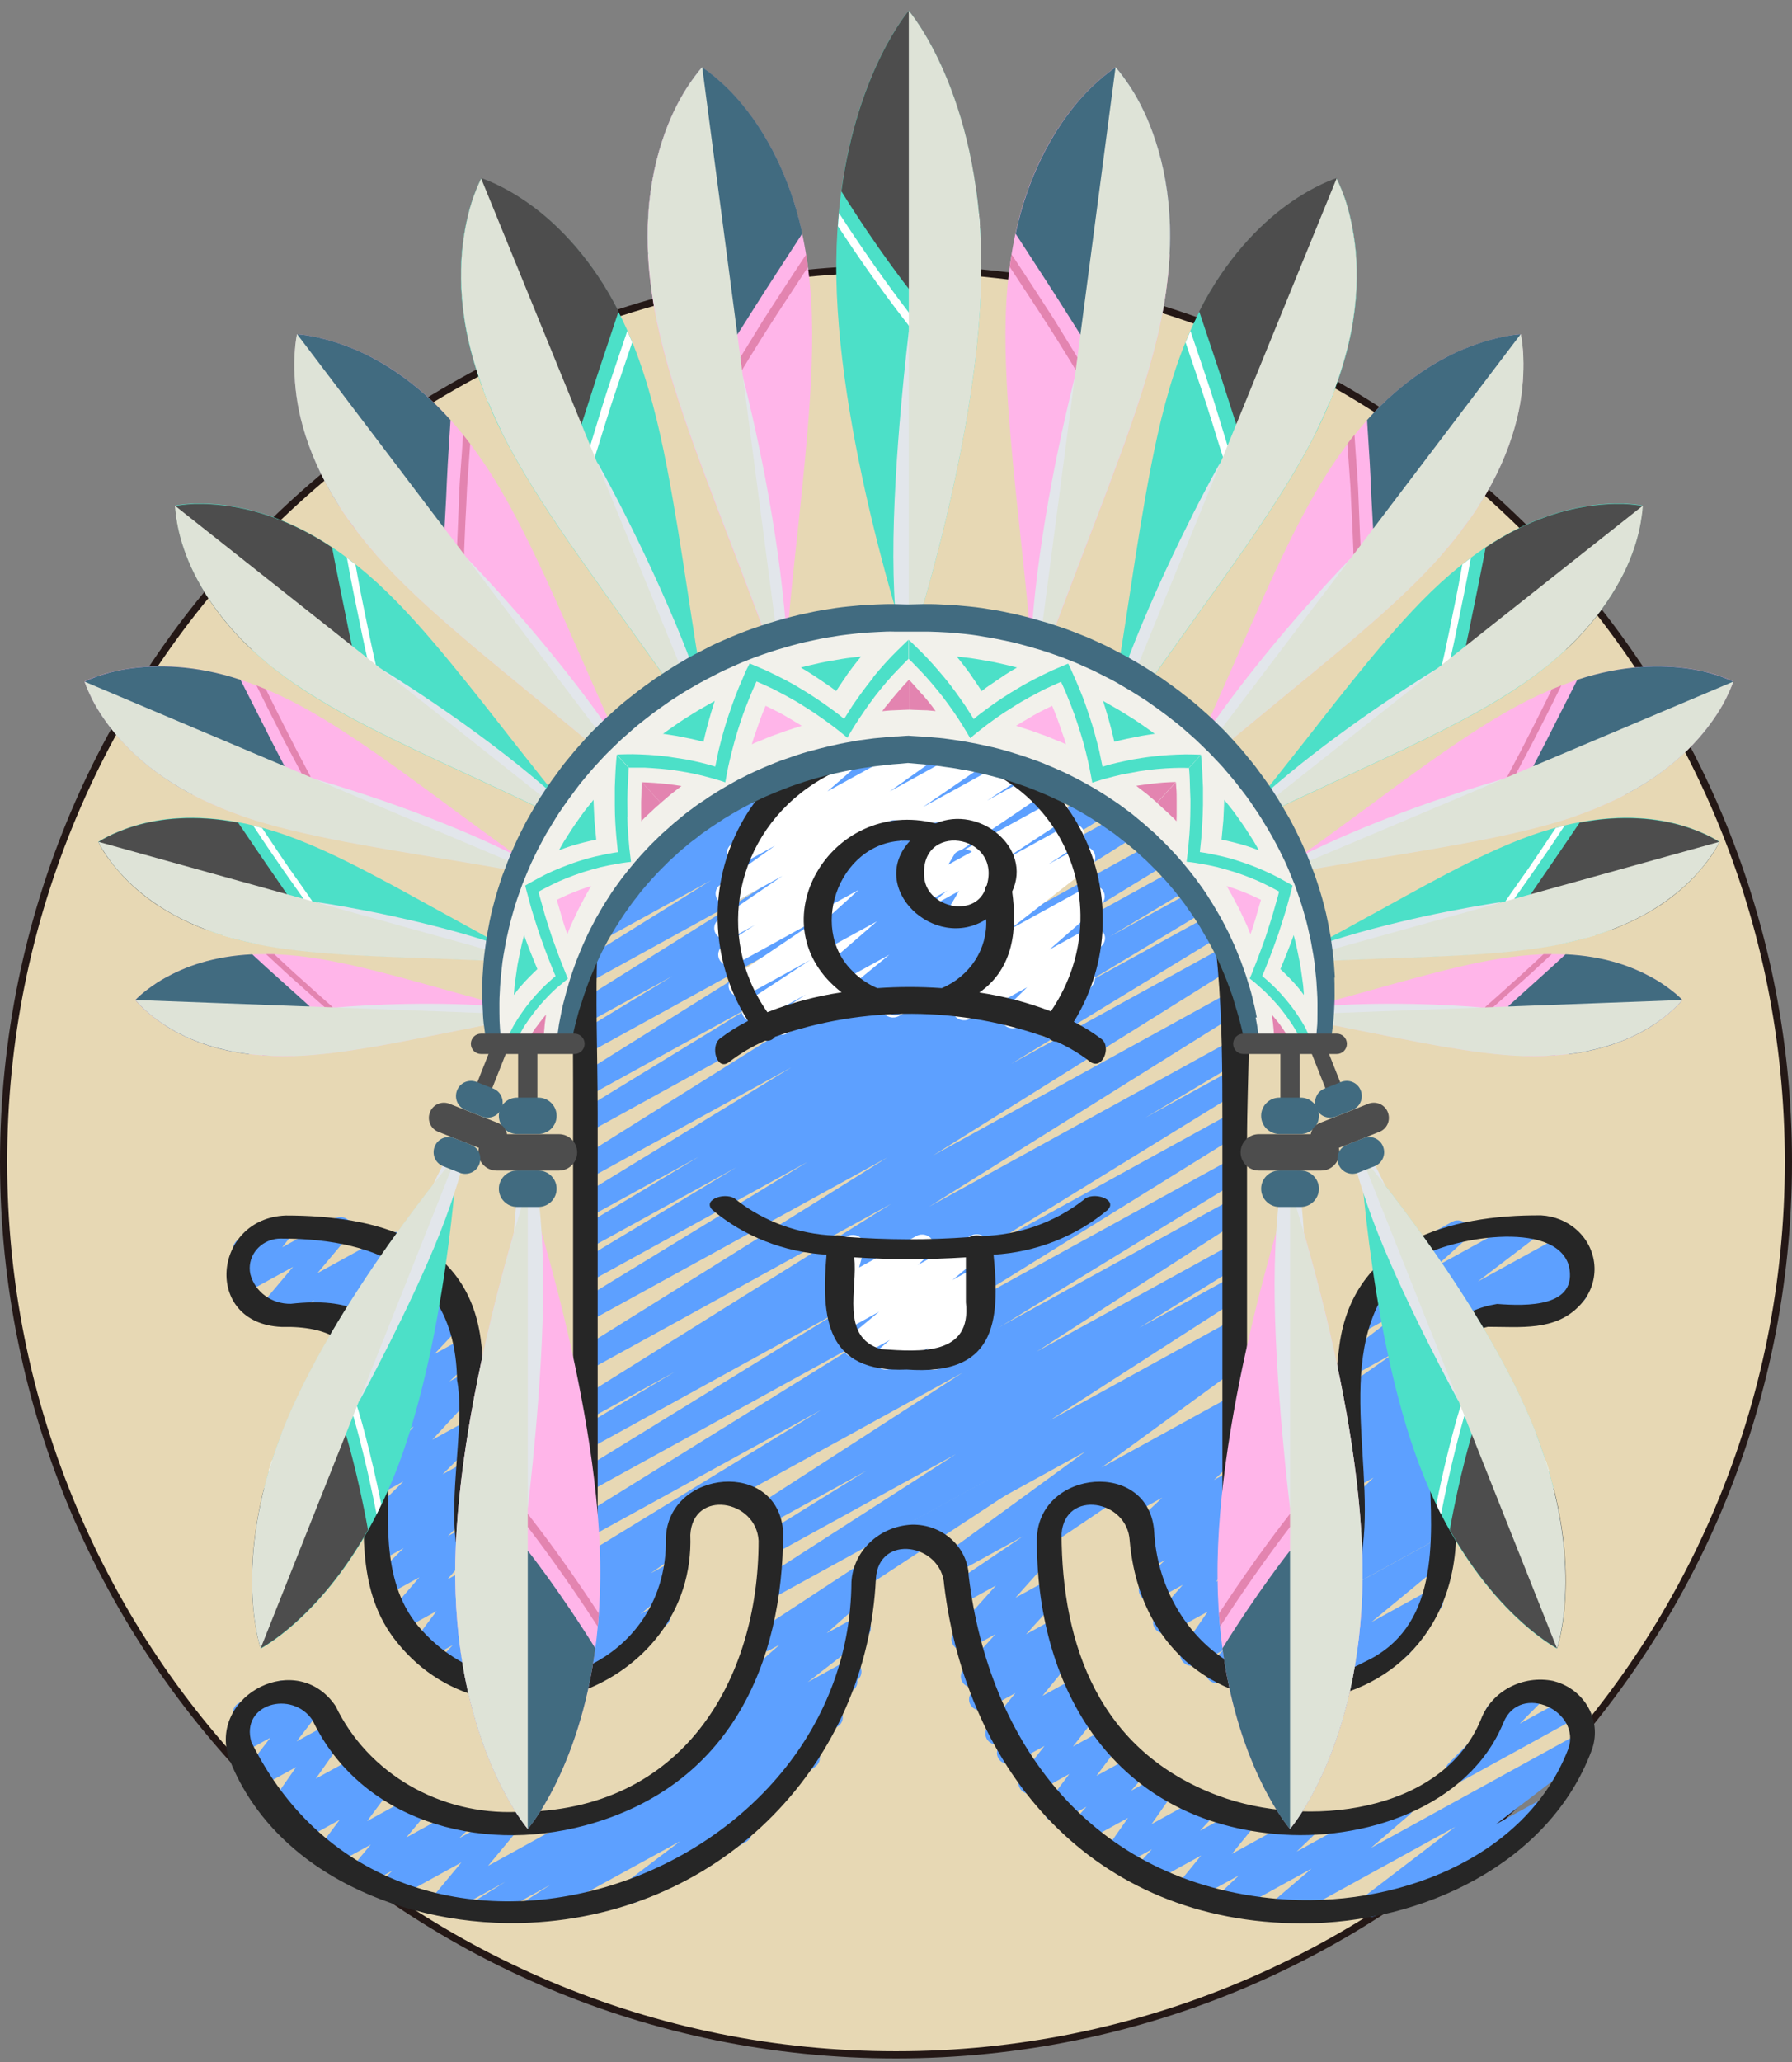 <?xml version="1.0" encoding="UTF-8"?>
<svg xmlns="http://www.w3.org/2000/svg" viewBox="0 0 500 575">
  <rect x="0" y="0" width="500" height="575" fill="#808080" stroke="none"/>
  <defs>
    <style>
      .cls-1 {
        fill: #4d4d4d;
      }

      .cls-1, .cls-2, .cls-3, .cls-4, .cls-5, .cls-6, .cls-7, .cls-8, .cls-9, .cls-10, .cls-11, .cls-12, .cls-13 {
        stroke-width: 0px;
      }

      .cls-2 {
        fill: #262626;
      }

      .cls-3 {
        fill: #e384b0;
      }

      .cls-4 {
        fill: #ffb5e9;
      }

      .cls-5 {
        fill: #4ce0c8;
      }

      .cls-6 {
        fill: #241816;
      }

      .cls-7 {
        fill: #416b80;
      }

      .cls-8 {
        fill: #fff;
      }

      .cls-9 {
        fill: #5da0ff;
      }

      .cls-10 {
        fill: #dee3d7;
      }

      .cls-11 {
        fill: #e2e6eb;
      }

      .cls-12 {
        fill: #f2f1eb;
      }

      .cls-13 {
        fill: #e7d8b4;
      }
    </style>
  </defs>
  <g id="Capa_1" data-name="Capa 1">
    <g>
      <path class="cls-13" d="m250,573c-66.51,0-129.04-25.9-176.07-72.93C26.9,453.04,1,390.51,1,324s25.9-129.04,72.93-176.07c47.03-47.03,109.56-72.93,176.07-72.93s129.04,25.9,176.07,72.93c47.03,47.03,72.93,109.56,72.93,176.07s-25.9,129.04-72.93,176.07c-47.03,47.03-109.56,72.93-176.07,72.93Z"/>
      <path class="cls-6" d="m250,76c33.48,0,65.96,6.56,96.53,19.49,29.53,12.49,56.05,30.37,78.83,53.15,22.78,22.78,40.66,49.3,53.15,78.83,12.93,30.57,19.49,63.05,19.49,96.53s-6.56,65.96-19.49,96.53c-12.49,29.53-30.37,56.05-53.15,78.83-22.78,22.78-49.3,40.66-78.83,53.15-30.57,12.93-63.05,19.49-96.53,19.49s-65.96-6.56-96.53-19.49c-29.53-12.49-56.05-30.37-78.83-53.15-22.78-22.78-40.66-49.3-53.15-78.83-12.93-30.57-19.49-63.05-19.49-96.53s6.56-65.96,19.49-96.53c12.49-29.53,30.37-56.05,53.15-78.83s49.3-40.66,78.83-53.15c30.57-12.93,63.05-19.49,96.53-19.49m0-2C111.93,74,0,185.93,0,324s111.93,250,250,250,250-111.93,250-250-111.93-250-250-250h0Z"/>
    </g>
  </g>
  <g id="Capa_2" data-name="Capa 2">
    <g>
      <g>
        <path class="cls-9" d="m146.61,474.39c-1.79,0-3.24-1.37-3.24-3.07,0-.92.43-1.8,1.18-2.39l11.43-8.98-21.27,11.7c-1.55.85-3.53.33-4.42-1.14-.81-1.35-.44-3.07.88-4l9.43-6.62-14.29,7.85c-1.55.85-3.53.34-4.42-1.13-.7-1.16-.54-2.61.4-3.6l4.01-4.24-6.88,3.78c-1.55.85-3.53.34-4.42-1.14-.63-1.04-.56-2.34.17-3.32l6.63-8.82-9.12,5.01c-1.55.85-3.53.34-4.42-1.14-.67-1.11-.55-2.49.3-3.48l8.45-9.82-8.61,4.74c-1.55.84-3.53.33-4.41-1.15-.71-1.18-.52-2.67.47-3.65l8.16-8.08-5.68,3.12c-1.55.84-3.53.33-4.41-1.15-.75-1.26-.48-2.85.65-3.82l2.45-2.06c-1.11.11-2.2-.32-2.89-1.16-.99-1.21-.9-2.93.21-4.03l9.62-9.51-5.67,3.11c-1.55.85-3.53.35-4.42-1.12-.7-1.15-.55-2.59.37-3.58l12.59-13.67-8.54,4.69c-1.56.83-3.53.31-4.41-1.17-.71-1.2-.5-2.7.52-3.68l7.47-7.04-3.58,1.97c-1.55.85-3.53.34-4.42-1.13-.7-1.15-.54-2.6.39-3.6l9.27-9.86-5.32,2.94c-1.55.85-3.53.34-4.42-1.13-.73-1.2-.52-2.71.49-3.69l2.89-2.8-1.6.87c-1.55.85-3.53.35-4.42-1.13-.61-1-.57-2.25.09-3.22l6.81-9.94-17.05,9.33c-1.42.78-3.23.43-4.21-.83-.98-1.26-.82-3.01.38-4.08l1.94-1.75-10.77,5.92c-1.55.85-3.53.34-4.42-1.14-.66-1.09-.55-2.46.27-3.45l8.98-10.63-13.18,7.22c-1.33.73-3,.47-4.02-.62-1.02-1.09-1.11-2.71-.2-3.88l3.64-4.71c-1.78-.13-3.12-1.6-2.99-3.3.08-1.01.68-1.92,1.6-2.43l10.73-5.9c1.32-.74,3.01-.49,4.02.62,1.02,1.09,1.11,2.71.2,3.88l-2.82,3.65,14.6-8.01c1.55-.85,3.53-.35,4.42,1.12.67,1.1.56,2.48-.27,3.47l-8.94,10.63,20.1-11.04c1.53-.87,3.52-.4,4.44,1.06.79,1.26.54,2.88-.61,3.87l-1.94,1.75,4.61-2.53c1.55-.85,3.53-.35,4.42,1.13.61,1,.57,2.25-.09,3.22l-6.83,9.91,10.41-5.72c1.4-.77,3.18-.44,4.17.78,1,1.22.89,2.95-.25,4.05l-2.89,2.8,2.35-1.29c1.55-.84,3.53-.33,4.41,1.15.69,1.15.53,2.58-.39,3.57l-9.27,9.86,7.77-4.26c1.56-.83,3.53-.31,4.41,1.17.71,1.2.5,2.7-.52,3.68l-7.47,7.03,3.74-2.06c1.37-.75,3.11-.45,4.12.71,1.01,1.17.98,2.86-.06,3.99l-12.59,13.65,8.54-4.69c1.55-.85,3.53-.35,4.42,1.13.72,1.19.53,2.68-.47,3.67l-9.61,9.51,5.66-3.11c1.55-.85,3.53-.35,4.42,1.12.77,1.27.5,2.88-.65,3.85l-2.47,2.08c1.1-.1,2.18.34,2.87,1.16,1,1.21.91,2.93-.21,4.04l-8.17,8.11,4.21-2.32c1.55-.85,3.53-.35,4.42,1.12.68,1.11.56,2.51-.3,3.5l-8.46,9.79,6.7-3.7c1.55-.85,3.53-.35,4.42,1.12.64,1.05.57,2.35-.17,3.34l-6.64,8.82,11.65-6.39c1.55-.85,3.53-.34,4.42,1.13.7,1.16.54,2.61-.4,3.6l-4.01,4.23,46.59-25.59c1.55-.85,3.53-.33,4.42,1.14.81,1.35.44,3.07-.88,4l-9.41,6.6,4.9-2.69c1.55-.85,3.53-.34,4.42,1.13.79,1.3.48,2.95-.74,3.91l-11.44,8.98,3.5-1.92c1.51-.91,3.51-.49,4.47.95.96,1.44.51,3.34-.99,4.25-.08.05-.16.09-.24.13l-37.18,20.43c-.49.27-1.05.41-1.61.41h0Z"/>
        <path class="cls-9" d="m148.13,535.88c-1.79,0-3.23-1.38-3.23-3.08,0-1.02.53-1.98,1.42-2.55l7.31-4.7-17.54,9.64c-1.53.87-3.52.4-4.44-1.06-.9-1.43-.44-3.29,1.04-4.18l8.27-5.17-16.18,8.88c-1.55.85-3.53.34-4.42-1.13-.66-1.09-.56-2.46.26-3.44l8.11-9.74-18.55,10.2c-1.57.82-3.53.27-4.39-1.22-.68-1.18-.48-2.65.51-3.63l3.2-3.08-7.6,4.17c-1.55.85-3.53.34-4.42-1.14-.66-1.09-.55-2.46.27-3.45l5.71-6.83-10.66,5.85c-1.55.85-3.53.35-4.42-1.12-.64-1.05-.57-2.35.17-3.34l6.21-8.28-10.41,5.74c-1.55.84-3.53.32-4.41-1.16-.69-1.16-.52-2.61.42-3.6l2.26-2.28-3.24,1.77c-1.55.85-3.53.34-4.42-1.13-.61-1.01-.57-2.27.11-3.24l7.56-10.82-10.09,5.54c-1.33.73-3.01.47-4.03-.62-1.02-1.09-1.1-2.71-.19-3.88l7.12-9.24-7.25,3.99c-1.55.85-3.53.35-4.42-1.13-.68-1.12-.55-2.51.31-3.5l3.02-3.47c-1.67-.6-2.52-2.38-1.89-3.97.26-.66.76-1.22,1.4-1.58l10.75-5.88c1.55-.85,3.53-.35,4.42,1.13.68,1.12.55,2.51-.31,3.5l-.85.99,5.05-2.78c1.55-.84,3.53-.33,4.42,1.14.63,1.05.56,2.37-.2,3.35l-7.12,9.24,8.62-4.73c1.55-.85,3.53-.34,4.42,1.13.61,1.01.57,2.27-.11,3.24l-7.59,10.76,10.53-5.78c1.55-.84,3.53-.33,4.41,1.14.71,1.17.52,2.65-.45,3.64l-2.28,2.29,4.06-2.23c1.55-.85,3.53-.35,4.42,1.12.64,1.05.57,2.35-.17,3.34l-6.2,8.32,12.51-6.88c1.55-.85,3.53-.34,4.42,1.14.66,1.09.55,2.46-.27,3.45l-5.71,6.84,14.04-7.71c1.57-.82,3.53-.27,4.39,1.22.68,1.18.48,2.65-.51,3.63l-3.2,3.08,12.03-6.61c1.55-.84,3.53-.33,4.41,1.15.65,1.09.55,2.44-.27,3.43l-8.1,9.73,98.27-54.06c1.57-.81,3.53-.26,4.39,1.23.79,1.38.36,3.11-1,4l-8.27,5.18.83-.46c1.57-.8,3.54-.24,4.38,1.26.77,1.36.36,3.05-.96,3.95l-9,5.79c1.74-.38,3.48.66,3.87,2.32.27,1.15-.17,2.35-1.13,3.09l-20.27,15.4c1.73.41,2.79,2.08,2.36,3.73-.21.81-.76,1.5-1.52,1.92l-30.26,16.63c-1.55.84-3.53.32-4.41-1.16-.78-1.31-.45-2.96.77-3.91l15.53-11.77-40.09,21.99c-.49.27-1.04.41-1.6.41h0Z"/>
        <path class="cls-9" d="m406.56,496.89c-1.79,0-3.24-1.38-3.24-3.08,0-.79.31-1.54.88-2.11l11.54-11.65c-.33-.25-.61-.55-.82-.91-.89-1.47-.36-3.35,1.18-4.2l10.72-5.88c1.55-.85,3.53-.33,4.42,1.14.7,1.17.53,2.64-.44,3.63l-6.76,6.82,12.87-7.07c1.51-.91,3.51-.49,4.47.95.96,1.44.51,3.34-.99,4.25-.08.05-.16.09-.24.13l-31.97,17.57c-.49.27-1.05.42-1.62.41h0Z"/>
        <path class="cls-9" d="m415.38,369.72c-1.79,0-3.24-1.38-3.24-3.08,0-1.1.62-2.12,1.62-2.67l25.79-14.17c1.55-.85,3.53-.35,4.42,1.12.69,1.13.55,2.55-.34,3.54l-2.79,3.12c1.67.61,2.5,2.4,1.85,3.98-.27.66-.76,1.21-1.41,1.56l-11.12,6.11c-1.55.85-3.53.35-4.42-1.12-.69-1.13-.55-2.55.34-3.54l.47-.52-9.57,5.25c-.49.27-1.05.41-1.62.41h0Z"/>
        <path class="cls-9" d="m374.17,443.36c-1.79,0-3.23-1.38-3.23-3.08,0-.87.39-1.7,1.07-2.28l5.95-5.11c-1.72.47-3.51-.47-4.01-2.1-.35-1.14.03-2.38.97-3.16l2.59-2.21c-1.16.14-2.31-.3-3.03-1.17-.99-1.22-.88-2.96.27-4.05l8.48-8.13-4.53,2.5c-1.54.86-3.52.36-4.42-1.11-.78-1.28-.5-2.91.68-3.88l2.14-1.77c-1.79,0-3.24-1.37-3.24-3.07,0-.88.39-1.71,1.07-2.3l3-2.56c-1.73.43-3.5-.55-3.95-2.2-.31-1.13.07-2.32.99-3.09l2.47-2.06c-1.21.14-2.4-.4-3.05-1.38-.94-1.37-.59-3.2.8-4.17l14-9.79-10.46,5.75c-1.55.84-3.53.32-4.41-1.16-.78-1.31-.45-2.96.77-3.91l16.52-12.6-11.31,6.22c-1.52.89-3.51.45-4.45-1-.83-1.28-.57-2.94.61-3.93l10.71-9.7c-1.76-.31-2.92-1.91-2.6-3.58.17-.89.74-1.66,1.57-2.11l18.99-10.44c1.55-.85,3.53-.35,4.42,1.13.75,1.23.51,2.79-.57,3.77l-8.34,7.55,24.59-13.49c1.55-.85,3.53-.35,4.42,1.12.8,1.32.47,2.99-.78,3.95l-16.53,12.6,24.45-13.44c1.55-.85,3.53-.35,4.42,1.13.83,1.36.44,3.09-.89,4.02l-34.38,24.06.07.1c.97,1.29.75,3.06-.5,4.11l-2.93,2.46c1.05,0,2.04.47,2.69,1.27.98,1.27.78,3.05-.45,4.1l-3.01,2.57c1.3-.31,2.68.16,3.47,1.19.97,1.29.75,3.07-.5,4.11l-2.14,1.77c.99.08,1.91.5,2.59,1.2.99,1.22.88,2.96-.27,4.05l-8.46,8.13,4.53-2.49c1.55-.84,3.53-.32,4.41,1.15.75,1.26.48,2.84-.65,3.81l-2.63,2.22c1.77-.25,3.42.91,3.68,2.59.16,1.02-.23,2.06-1.03,2.75l-5.59,4.79,1.81-.99c1.58-.79,3.54-.21,4.37,1.3.78,1.42.29,3.17-1.13,4.03l-28.44,15.62c-.49.28-1.05.42-1.62.42h0Z"/>
        <path class="cls-9" d="m355.13,474.07c-1.79,0-3.24-1.38-3.24-3.08,0-.89.4-1.74,1.11-2.33l22-18.2-33.73,18.53c-1.55.85-3.53.35-4.42-1.12-.72-1.18-.53-2.67.45-3.66l4.05-4.08-7.2,4c-1.29.73-2.95.5-3.97-.55-1.03-1.04-1.18-2.61-.36-3.8l7.16-10.37-10.41,5.72c-1.55.84-3.53.33-4.41-1.15-.67-1.11-.54-2.51.32-3.49l7.53-8.54-7.44,4.08c-1.55.84-3.53.33-4.41-1.15-.71-1.19-.51-2.69.5-3.68l6.41-6.16-4.26,2.34c-1.57.81-3.53.26-4.39-1.24-.7-1.22-.45-2.73.6-3.69l2.68-2.3c-1.3.41-2.74-.02-3.57-1.05-.99-1.23-.87-2.97.29-4.07l7.87-7.39-8.04,4.42c-1.55.84-3.53.33-4.41-1.15-.76-1.26-.48-2.86.66-3.83l4.98-4.16-10.5,5.76c-1.58.79-3.54.21-4.37-1.3-.78-1.42-.29-3.17,1.13-4.03l38.94-21.4c1.55-.85,3.53-.36,4.42,1.12.78,1.28.5,2.9-.67,3.87l-5,4.17,1.25-.68c1.56-.83,3.53-.31,4.41,1.17.71,1.2.5,2.7-.52,3.68l-7.86,7.42,3.97-2.18c1.57-.81,3.53-.26,4.39,1.24.7,1.22.45,2.73-.6,3.69l-2.92,2.51c1.24-.28,2.53.16,3.31,1.11.99,1.22.88,2.95-.26,4.05l-6.39,6.16,2.48-1.36c1.55-.85,3.53-.34,4.42,1.13.68,1.12.55,2.52-.32,3.51l-7.54,8.54,6.3-3.46c1.55-.85,3.53-.34,4.42,1.13.61,1.01.57,2.25-.1,3.22l-7.12,10.36,14.57-8.01c1.55-.85,3.53-.35,4.42,1.12.72,1.18.53,2.67-.45,3.66l-4.06,4.09,43.7-24.02c1.54-.86,3.52-.36,4.43,1.11.79,1.28.5,2.92-.69,3.89l-21.99,18.12,15.1-8.3c1.54-.86,3.52-.36,4.43,1.11.79,1.28.5,2.92-.69,3.89l-9.16,7.54c.49.27.9.66,1.18,1.13.89,1.47.37,3.35-1.18,4.21l-19.82,10.88c-1.56.84-3.53.31-4.41-1.17-.75-1.27-.47-2.86.67-3.82l2.67-2.21-14.73,8.11c-.49.27-1.05.41-1.62.41Z"/>
        <path class="cls-9" d="m357.16,535.79c-1.79,0-3.24-1.38-3.23-3.08,0-.87.39-1.71,1.07-2.29l10.94-9.34-22.08,12.15c-1.56.83-3.53.29-4.4-1.2-.7-1.19-.49-2.68.52-3.65l5.69-5.41-13,7.14c-1.55.85-3.53.34-4.42-1.14-.65-1.08-.55-2.43.25-3.42l6.63-8.13-14.16,7.79c-1.55.85-3.53.35-4.42-1.12-.7-1.15-.55-2.59.38-3.58l4.48-4.83-8.83,4.85c-1.55.85-3.53.34-4.42-1.13-.61-1.01-.57-2.27.11-3.24l6.47-9.24-11.98,6.58c-1.55.85-3.53.34-4.42-1.14-.68-1.12-.55-2.52.33-3.51l4.46-5.01-6.94,3.81c-1.55.85-3.53.34-4.42-1.14-.63-1.04-.56-2.34.17-3.32l6.41-8.49-9.34,5.14c-1.55.85-3.53.35-4.42-1.13-.65-1.07-.56-2.4.21-3.39l6.63-8.45-8.41,4.63c-1.55.85-3.53.34-4.42-1.13-.74-1.22-.52-2.75.54-3.74l.47-.44c-1.6.76-3.54.13-4.34-1.39-.55-1.06-.42-2.33.35-3.27l7.7-9.41-8.06,4.43c-1.54.87-3.52.38-4.43-1.08-.77-1.23-.54-2.81.55-3.8l1.76-1.61-.2.1c-1.55.85-3.53.34-4.42-1.13-.69-1.13-.54-2.56.35-3.55l8.88-9.77-7.44,4.08c-1.55.84-3.53.33-4.41-1.15-.68-1.13-.54-2.54.34-3.52l11.65-12.99-9.03,4.97c-1.55.85-3.53.34-4.42-1.13-.83-1.38-.43-3.13.93-4.05l20.05-13.51-17.91,9.86c-1.56.83-3.53.31-4.41-1.17-.78-1.32-.43-2.99.82-3.93l38.97-28.42-47.68,26.17c-1.51.91-3.51.49-4.47-.95-.96-1.44-.51-3.34.99-4.25.08-.05.16-.09.24-.13l90.72-49.85c1.56-.82,3.53-.28,4.4,1.21.76,1.32.42,2.96-.82,3.9l-38.96,28.41,35.38-19.45c1.55-.85,3.53-.34,4.42,1.13.83,1.38.43,3.13-.93,4.05l-50.73,34.19c.56,1.1.38,2.41-.45,3.34l-11.65,13,7.77-4.24c1.55-.85,3.53-.34,4.42,1.13.69,1.13.54,2.56-.35,3.55l-8.92,9.78,6.3-3.46c1.54-.87,3.52-.38,4.43,1.08.77,1.23.54,2.81-.55,3.8l-1.78,1.64c1.63-.69,3.54.02,4.27,1.57.48,1.03.33,2.22-.38,3.11l-7.7,9.42,7.73-4.25c1.55-.85,3.53-.34,4.42,1.13.74,1.22.52,2.75-.54,3.74l-.5.46c1.6-.76,3.54-.14,4.34,1.38.55,1.05.43,2.3-.31,3.23l-6.63,8.44,8.72-4.79c1.55-.85,3.53-.35,4.42,1.13.64,1.05.57,2.36-.18,3.34l-6.41,8.5,10.01-5.5c1.55-.85,3.53-.35,4.42,1.12.69,1.13.55,2.54-.33,3.54l-4.45,5,7.89-4.31c1.55-.85,3.53-.33,4.42,1.14.61,1.01.57,2.26-.11,3.23l-6.47,9.24,13.96-7.68c1.55-.85,3.53-.35,4.42,1.12.7,1.15.55,2.59-.38,3.58l-4.48,4.83,11.35-6.23c1.55-.84,3.53-.33,4.41,1.15.64,1.08.55,2.42-.25,3.4l-6.63,8.13,19.9-10.93c1.57-.82,3.53-.27,4.39,1.22.68,1.18.48,2.65-.51,3.63l-5.69,5.43,27.83-15.3c1.57-.8,3.54-.24,4.38,1.26.68,1.21.44,2.71-.6,3.67l-10.9,9.36,56.86-31.26c1.54-.86,3.52-.38,4.43,1.09.82,1.33.49,3.03-.78,3.98l-25.66,19.61,11.08-6.09c1.58-.79,3.54-.21,4.37,1.3.78,1.42.29,3.17-1.13,4.03l-47.68,26.17c-1.55.85-3.53.34-4.42-1.13-.79-1.31-.47-2.98.77-3.93l25.68-19.63-47.24,25.97c-.49.27-1.04.42-1.61.42h0Z"/>
        <path class="cls-9" d="m191.79,494.15c-1.79,0-3.23-1.38-3.23-3.08,0-.93.44-1.8,1.19-2.39l17.96-13.9c-1.12.12-2.22-.35-2.85-1.23-.98-1.26-.8-3.02.4-4.08l12.26-10.84-2.8,1.53c-1.56.84-3.53.31-4.41-1.17-.82-1.38-.41-3.12.95-4.03l64.68-42.44-59.08,32.46c-1.57.82-3.53.27-4.39-1.22-.79-1.37-.38-3.09.96-3.99l53.24-34.25-49.77,27.33c-1.54.86-3.53.36-4.42-1.11-.87-1.42-.41-3.24,1.04-4.13l28.21-17.49-26.63,14.65c-1.56.83-3.53.31-4.41-1.17-.82-1.38-.4-3.13.97-4.04l56.83-36.73-65.05,35.77c-1.51.91-3.51.49-4.47-.95-.96-1.44-.51-3.34.99-4.25.08-.05.16-.09.24-.13l142.49-78.3c1.55-.84,3.53-.33,4.41,1.15.83,1.39.41,3.16-.98,4.07l-56.81,36.68,53.38-29.34c1.56-.83,3.53-.3,4.4,1.19.82,1.4.38,3.17-1.02,4.06l-28.26,17.53,24.88-13.67c1.57-.82,3.53-.27,4.39,1.22.79,1.37.38,3.09-.96,3.99l-53.25,34.26,49.83-27.38c1.56-.84,3.53-.31,4.41,1.17.82,1.38.41,3.12-.95,4.03l-102.44,67.22c.51,1.19.2,2.56-.79,3.43l-12.26,10.83,7.48-4.11c1.56-.83,3.53-.31,4.41,1.18.76,1.29.45,2.92-.75,3.87l-16.44,12.73,10.02-5.51c1.51-.91,3.51-.49,4.47.95.96,1.44.51,3.34-.99,4.25-.08.05-.16.09-.24.13l-45.23,24.86c-.48.27-1.03.41-1.59.41h0Z"/>
        <path class="cls-9" d="m162.03,440.98c-1.79,0-3.24-1.37-3.24-3.07,0-1.05.56-2.03,1.49-2.6l68.81-42.12-63.94,35.11c-1.57.82-3.53.28-4.39-1.21-.8-1.39-.37-3.14,1.01-4.03l80.6-50.01-77.22,42.46c-1.57.81-3.53.26-4.39-1.24-.79-1.39-.35-3.12,1.02-4.01l73.06-44.97-69.69,38.29c-1.55.85-3.53.34-4.42-1.13-.87-1.44-.39-3.27,1.09-4.15l26.49-15.78-23.16,12.73c-1.57.81-3.53.26-4.39-1.23-.79-1.38-.36-3.11,1-4l86.87-54.32-83.48,45.91c-1.55.84-3.53.32-4.41-1.16-.84-1.41-.39-3.19,1.02-4.09l85.78-53.56-82.39,45.25c-1.57.82-3.53.28-4.39-1.21-.81-1.4-.36-3.15,1.03-4.04l63.55-38.81-60.18,33.07c-1.53.88-3.52.41-4.44-1.04s-.43-3.35,1.1-4.23l43.59-26.24-40.25,22.14c-1.56.83-3.53.3-4.4-1.18-.83-1.42-.37-3.21,1.07-4.09l33.09-19.82-29.77,16.36c-1.54.86-3.52.37-4.43-1.1-.88-1.43-.41-3.27,1.06-4.16l59-36.06-55.65,30.57c-1.56.83-3.53.3-4.4-1.18-.82-1.39-.38-3.15,1.01-4.05l76.74-48.09-73.31,40.31c-1.57.82-3.53.28-4.39-1.21-.81-1.4-.36-3.15,1.03-4.04l48.99-29.96-45.63,25.08c-1.55.84-3.53.32-4.41-1.16-.84-1.41-.39-3.19,1.02-4.09l63.78-39.91-60.39,33.18c-1.57.81-3.53.26-4.39-1.24-.79-1.39-.35-3.13,1.03-4.02l25.83-15.66-22.47,12.32c-1.53.87-3.52.4-4.44-1.06-.9-1.43-.44-3.29,1.04-4.18l50.71-31.77-47.31,26.03c-1.58.8-3.54.23-4.38-1.27-.76-1.37-.34-3.07.99-3.96l36.71-22.85-33.29,18.3c-1.56.83-3.53.3-4.4-1.19-.83-1.41-.37-3.19,1.04-4.08l6.28-3.83-2.44,1.32c-1.53.87-3.52.4-4.44-1.06-.9-1.43-.44-3.29,1.04-4.18l25.24-15.83-20.16,11.09c-1.54.87-3.52.38-4.43-1.08-.87-1.4-.45-3.21.98-4.13l33.99-22.26-26.31,14.47c-1.56.83-3.53.29-4.4-1.19-.8-1.37-.39-3.1.96-4.01l14.46-9.45-4.86,2.67c-1.55.84-3.53.32-4.41-1.15-.78-1.3-.46-2.94.74-3.89l20.5-15.97c-1.77-.21-3.03-1.75-2.81-3.44.13-.96.71-1.8,1.59-2.28l29.36-16.14c1.54-.86,3.53-.36,4.42,1.11.8,1.31.48,2.98-.75,3.94l-17.37,13.55,42.35-23.31c1.57-.81,3.54-.25,4.38,1.25.77,1.36.37,3.04-.94,3.95l-14.44,9.46,25.04-13.76c1.55-.84,3.53-.33,4.41,1.15.83,1.39.41,3.15-.97,4.06l-33.95,22.23,44.42-24.41c1.53-.87,3.52-.4,4.44,1.06.9,1.43.44,3.29-1.04,4.18l-25.31,15.88,31.89-17.53c1.56-.83,3.53-.3,4.4,1.19.83,1.41.37,3.19-1.04,4.08l-6.21,3.78,10.11-5.54c1.57-.82,3.53-.28,4.39,1.21.8,1.39.37,3.14-1.01,4.03l-36.76,22.87,41.82-22.98c1.57-.81,3.53-.26,4.39,1.23.79,1.38.36,3.11-1,4l-50.65,31.73,55.59-30.55c1.57-.81,3.53-.26,4.39,1.24.79,1.39.35,3.13-1.03,4.02l-25.88,15.68,28.22-15.51c1.53-.9,3.53-.45,4.47,1.01.94,1.45.47,3.36-1.06,4.25h0l-63.77,39.91,67.3-36.99c1.57-.82,3.53-.28,4.39,1.21.81,1.4.36,3.15-1.03,4.04l-48.99,29.95,50.62-27.83c1.55-.85,3.53-.35,4.42,1.12.86,1.41.41,3.22-1.02,4.12l-76.78,48.11,78.55-43.17c1.53-.89,3.52-.43,4.45,1.03s.45,3.35-1.08,4.24l-59.02,36.07,58.89-32.36c1.53-.88,3.52-.41,4.44,1.04.92,1.46.43,3.35-1.1,4.23l-33.11,19.82,31.62-17.37c1.58-.79,3.54-.22,4.37,1.29.77,1.39.32,3.1-1.05,3.99l-43.47,26.17,41.33-22.72c1.56-.83,3.53-.3,4.4,1.19.83,1.41.37,3.19-1.04,4.08l-63.6,38.81,60.56-33.26c1.55-.84,3.53-.32,4.41,1.16.84,1.41.39,3.19-1.02,4.09l-85.78,53.59,82.4-45.31c1.55-.84,3.53-.32,4.41,1.16.84,1.41.39,3.19-1.02,4.09l-86.87,54.31,83.48-45.87c1.55-.85,3.53-.34,4.42,1.13.87,1.44.39,3.27-1.09,4.15l-26.49,15.78,23.16-12.73c1.57-.81,3.53-.26,4.39,1.24.79,1.39.35,3.12-1.02,4.01l-73.06,44.97,69.69-38.29c1.54-.86,3.53-.36,4.42,1.11.87,1.42.41,3.24-1.04,4.13l-80.6,50.01,77.22-42.44c1.54-.86,3.52-.37,4.43,1.1.88,1.43.41,3.27-1.06,4.16l-151.94,93.02c.05,1.14-.58,2.22-1.62,2.79l-28.86,15.87c-.49.27-1.04.42-1.61.42h0Z"/>
      </g>
      <path class="cls-8" d="m260.54,382c-1.79,0-3.24-1.38-3.24-3.08,0-.72.27-1.43.75-1.98l.96-1.08-10.39,5.7c-1.57.81-3.53.26-4.39-1.24-.7-1.22-.45-2.73.6-3.69l3.44-2.96-8.11,4.46c-1.54.86-3.52.36-4.42-1.11-.78-1.28-.5-2.91.68-3.88l8.86-7.36-8.86,4.87c-1.54.87-3.52.38-4.43-1.08-.77-1.23-.54-2.81.55-3.8l3.51-3.22c-1.09.47-2.36.34-3.31-.34-1.04-.75-1.5-2.01-1.18-3.21l1.84-6.94c-.62-.27-1.14-.72-1.47-1.29-.89-1.47-.36-3.35,1.18-4.2l3.24-1.79c1.55-.85,3.53-.34,4.42,1.13.42.69.54,1.51.34,2.28l-1.39,5.25,15.94-8.75c1.54-.87,3.52-.38,4.43,1.08.77,1.23.54,2.81-.55,3.8l-3.45,3.17,14.79-8.13c1.54-.86,3.52-.36,4.42,1.11.78,1.28.5,2.91-.68,3.88l-8.87,7.34,5.79-3.17c1.57-.81,3.53-.26,4.39,1.24.7,1.22.45,2.73-.6,3.69l-3.49,3.01c1.63-.69,3.54,0,4.27,1.56.5,1.07.32,2.32-.47,3.22l-3.19,3.64c.7.25,1.28.72,1.64,1.34.89,1.47.36,3.35-1.18,4.2l-10.74,5.9c-.49.28-1.05.44-1.62.44h0Z"/>
      <path class="cls-8" d="m292.09,289.18c-1.79,0-3.24-1.38-3.24-3.08,0-.67.23-1.31.65-1.85l1.11-1.44-6.42,3.52c-1.55.85-3.53.35-4.42-1.13-.72-1.19-.53-2.69.48-3.68l6.34-6.21-16.01,8.8c-1.56.84-3.53.31-4.41-1.17-.73-1.24-.48-2.79.6-3.76l14.39-12.56-30.41,16.73c-1.56.83-3.53.3-4.4-1.18-.76-1.29-.45-2.91.74-3.86l22.69-17.71-50.21,27.6c-1.56.83-3.53.31-4.41-1.17-.82-1.38-.4-3.13.97-4.04l8.78-5.69-13.05,7.18c-1.54.87-3.52.38-4.43-1.08-.87-1.4-.45-3.21.98-4.13l17.65-11.56-17.96,9.86c-1.56.83-3.53.29-4.4-1.19-.79-1.36-.4-3.06.91-3.98l25.24-17.04-24.65,13.55c-1.56.83-3.53.29-4.4-1.19-.8-1.37-.39-3.1.96-4.01l8.81-5.74-6.43,3.53c-1.55.85-3.53.35-4.42-1.12-.84-1.37-.44-3.12.91-4.05l17.68-12.07-13.78,7.58c-1.55.85-3.53.35-4.42-1.13-.82-1.35-.45-3.07.86-4l15.25-10.87-8.6,4.72c-1.57.81-3.53.26-4.39-1.24-.7-1.22-.45-2.73.6-3.69l13.65-11.75c-1-.13-1.89-.7-2.39-1.53-.89-1.47-.36-3.36,1.19-4.21,0,0,0,0,0,0l22.1-12.16c1.57-.81,3.53-.26,4.39,1.24.7,1.22.45,2.73-.6,3.69l-11.33,9.78,29.09-15.98c1.55-.85,3.53-.35,4.42,1.13.82,1.35.45,3.07-.86,4l-15.25,10.87,23.49-12.94c1.56-.84,3.53-.31,4.41,1.17.81,1.36.42,3.08-.91,4l-17.69,12.11,23.15-12.71c1.55-.85,3.53-.35,4.42,1.12.85,1.4.42,3.19-.98,4.09l-8.75,5.72,11.49-6.34c1.55-.85,3.53-.34,4.42,1.13.83,1.38.43,3.13-.93,4.05l-25.24,17.03,28.23-15.52c1.55-.84,3.53-.33,4.41,1.15.83,1.39.41,3.15-.97,4.06l-17.69,11.59,18.66-10.26c1.55-.85,3.53-.35,4.42,1.12.85,1.4.42,3.19-.98,4.09l-8.79,5.69,8.36-4.59c1.55-.85,3.53-.35,4.42,1.12.79,1.31.48,2.97-.75,3.92l-22.73,17.7,21.7-11.92c1.56-.84,3.53-.31,4.41,1.17.73,1.24.48,2.79-.6,3.76l-14.38,12.55,10.63-5.83c1.55-.85,3.53-.35,4.42,1.13.72,1.19.53,2.69-.48,3.68l-6.41,6.27c1.64-.67,3.54.05,4.25,1.61.45,1,.31,2.16-.37,3.04l-5.77,7.47.03.05c.89,1.47.37,3.35-1.18,4.21l-4.31,2.38c-.49.26-1.03.4-1.59.39h0Z"/>
      <path class="cls-9" d="m249.75,283.09c-1.79,0-3.24-1.38-3.24-3.08,0-.89.4-1.73,1.1-2.32l5.1-4.26-10.75,5.91c-1.54.86-3.52.37-4.43-1.1-.8-1.29-.5-2.94.7-3.91l9.92-8.1-13.05,7.18c-1.57.82-3.53.28-4.39-1.21-.71-1.22-.46-2.75.6-3.71l13.36-11.55-14.05,7.69c-1.55.84-3.53.33-4.41-1.15-.73-1.23-.5-2.77.57-3.75l12.77-11.56-9.1,5c-1.52.89-3.51.45-4.45-1-.83-1.28-.57-2.94.61-3.93l5.88-5.31c-.48-.27-.89-.65-1.16-1.11-.89-1.47-.36-3.36,1.18-4.21l15.38-8.45c1.52-.89,3.51-.45,4.45,1,.83,1.28.57,2.94-.61,3.93l-.78.7,8.92-4.9c1.43-1.02,3.46-.74,4.53.62,1.07,1.36.78,3.29-.65,4.31h0l-12.77,11.56,16.6-9.12c1.57-.82,3.53-.28,4.39,1.21.71,1.22.46,2.75-.6,3.71l-13.36,11.55,17.05-9.37c1.55-.85,3.53-.35,4.42,1.13.78,1.29.49,2.92-.7,3.88l-9.93,8.11,9.06-5c1.55-.85,3.53-.36,4.42,1.12.78,1.28.5,2.9-.67,3.87l-5.18,4.31c1.61-.74,3.54-.09,4.32,1.44.73,1.45.17,3.2-1.3,4l-28.2,15.5c-.48.25-1.01.38-1.56.38h0Z"/>
      <path class="cls-8" d="m267.01,258.8c-1.79,0-3.23-1.38-3.23-3.08,0-.53.14-1.04.41-1.5l5.02-8.55-11.85,6.51c-1.55.85-3.53.35-4.42-1.13-.58-.95-.58-2.13,0-3.08l4.9-8.09-.28.15c-1.51.91-3.51.49-4.47-.95-.96-1.44-.51-3.34.99-4.25.08-.05.16-.09.24-.13l10.73-5.89c1.55-.84,3.53-.33,4.41,1.15.57.95.57,2.11,0,3.05l-4.9,8.12,11.58-6.36c1.25-.71,2.85-.51,3.88.47,1.04.97,1.27,2.49.56,3.7l-5.02,8.56.56-.3c1.58-.79,3.54-.21,4.37,1.3.78,1.42.29,3.17-1.13,4.03l-10.73,5.89c-.49.26-1.05.4-1.62.39h0Z"/>
      <path class="cls-2" d="m433.48,468.76c-8.6-1.76-17.25,2.79-20.25,10.66-10.78,26.38-48.87,30.46-73.35,21.31-33.18-12.39-43.58-41.89-43.69-73,.96-12.53,18.36-9.49,19.01,1.85,5.68,63.91,94.88,57.34,90.98-6.83.08-10.1-6.62-49.77,8.97-52.76,9.06,0,18.72,1.23,25.48-5.82,5.96-6.04,5.65-15.54-.7-21.21-2.7-2.42-6.21-3.85-9.91-4.05-25.88-.18-52.23,7.48-56.26,35.96-2.65,18.55-.38,38.5-.34,57.23-1.17,16.6-24.59,13.47-25.48-1.85v-111.51c0-37.44,6.24-79.7-19.1-111.45-32.42-39.05-91.96-45.7-132.98-14.83-2.78,2.09-5.43,4.32-7.94,6.7-30.36,28.82-28.02,65.41-28.02,102.77v130.16c-1.13,16.63-24.62,13.55-25.49-1.8,0-18.64,2.23-38.49-.3-57-3.82-27.84-29.35-34.34-54.36-34.34-20.47.74-23.19,30.09-1.24,31.07,27.53-.62,23.4,19.37,23.15,38.56,0,16.25-2.35,33.7,7.89,47.81,26.69,36.03,84.67,14.61,83.06-28.39.73-12.85,18.4-9.83,19.05,1.62,0,38.85-21.17,75.66-67.21,75.64-21.68.96-41.8-10.72-50.81-29.52-10.71-15.79-34.97-3.23-29.97,13.95,12.22,32.59,49.83,48.09,84.12,46.47,54.6-2.57,94.2-45.17,96.59-95.85.73-12.85,18.4-9.83,19.05,1.62,6.19,51.54,41.08,94.36,99.95,94.42,33.44,0,68.89-16.72,80.69-48.18,2.93-7.74-1.29-16.27-9.42-19.05-.39-.13-.78-.25-1.17-.35Zm-77,60.76c-52.33-4.54-80.64-43.93-86.19-90.03-.26-8.1-7.32-14.49-15.83-14.33-9.1.41-16.39,7.3-16.89,15.95-.56,85.52-126.78,126.58-167.43,44.69-3.12-10.7,11.32-14.59,17.03-6.16,13.25,27.76,46.16,37.48,76.17,29.37,40.36-10.91,55.17-45.13,55.17-81.81-1.29-20.38-32.01-17.49-32.72,1.62.79,37.06-44.47,53.75-69.16,24.57-10.79-13.1-8.12-31.67-8.12-47.23,1.44-22.92,6.39-46.33-27.33-42.59-5.33.12-10.03-3.3-11.32-8.23-.99-4.46,2.01-8.84,6.7-9.78.69-.14,1.39-.2,2.09-.17,27.86,0,48.45,10.34,48.88,39.51,3.88,19.83-12.29,63.24,19.06,65.21,11.21-.46,20.07-9.19,20.17-19.87v-119.99c0-16.02-.73-32.24,0-48.27,2.25-49.52,45.2-89.32,98.74-81.93,74.8,10.24,75.57,77.29,75.57,132.62v120.04c1.4,24.38,38.36,21.56,39.19-1.62,3.24-26.2-9.91-60.37,14.44-79.69,9.23-6.28,39.25-11.5,43.04,1.56,2.63,11.59-11.75,11.29-20.01,10.65-42.46,6.91,4.11,80.82-37.04,99.85-29.93,16.08-57.13-7.76-58.65-36.26-1.29-20.33-32.02-17.51-32.72,1.62-.38,40.04,19.78,78.23,66.34,82.59,24.76,2.34,54.19-7.44,63.86-31.13,4.7-11.25,21.91-3.08,18.02,7.5-11.84,30.71-48.75,44.54-81.08,41.73Z"/>
      <path class="cls-2" d="m203.44,296.15c3.09-2.38,6.48-4.38,10.09-5.96,1.04.21,2.1-.21,2.67-1.06,24.71-8.72,51.92-8.57,76.52.43.54.59,1.32.93,2.14.93,3.28,1.49,6.36,3.33,9.19,5.5,3.46,2.72,6.15-3.98,3.33-6.21-2.42-1.84-5.02-3.46-7.77-4.84,20.55-33.35.47-79.51-43.36-81.77-46.86-2.41-69.6,46.72-47.54,81.54-2.78,1.4-5.41,3.05-7.86,4.93-2.76,2.16-.83,9.18,2.59,6.51h0Zm34.59-25.19c-13.1-12.41-3.2-37.77,15.89-36.49-12.09,13.02,6.81,31.08,21.24,21.87.43,8.22-4.49,15.85-12.38,19.21-5.99-.42-12.01-.42-18,0-2.56-1.09-4.86-2.66-6.79-4.6h.03Zm37.33-24.1c-.37.38-.57.88-.56,1.4-3.24,7.63-15.78,4.79-16.87-3.17-1.93-16.19,21.63-12.68,17.41,1.77h.03Zm-26.15-36.09c42.22-4.28,65.78,39.12,44,71.25-6.42-2.47-13.11-4.23-19.95-5.25,9.71-6.78,10.57-17.92,9.15-28.15,5.71-12.18-9.13-24.25-21.32-19.01-29.44-7.53-50.47,28.46-26.27,47.11-7.11,1.05-14.06,2.91-20.71,5.54-14.87-21.18-8.88-49.83,13.37-63.98,6.5-4.13,13.95-6.71,21.72-7.51h0Z"/>
      <path class="cls-2" d="m309.04,337.4c3.03-3.02-4.21-5.29-6.7-2.8-8.05,6.28-18.07,9.83-28.47,10.08-1.12-.33-2.34-.22-3.38.3-11.53.84-23.1.81-34.63-.08-.95-.37-1.98-.5-3-.35-10.02-.39-19.64-3.88-27.39-9.95-2.49-2.46-9.75-.23-6.7,2.8,8.86,7.42,20.07,11.81,31.85,12.48-1.49,17.48-.31,33.03,22.39,32.03,24.41,1.78,26.17-12.68,24.21-32.03,11.77-.68,22.96-5.07,31.82-12.48h0Zm-39.54,25.77c1.67,14.83-12.59,13.85-23.68,13.05-11.55-3.38-6.39-17.05-7.48-25.6,10.38.66,20.79.66,31.16,0v12.54Z"/>
    </g>
  </g>
  <g id="Capa_3" data-name="Capa 3">
    <g id="Capa_1-2" data-name="Capa 1">
      <g>
        <g>
          <g>
            <path class="cls-4" d="m311.27,18.77s-1.83,1.17-4.61,3.6c-2.79,2.43-6.49,6.19-10.19,11.56-3.7,5.32-7.35,12.12-10.19,20.48-2.84,8.31-4.77,18.15-5.48,29.56-.66,11.41,0,23.83,1.01,36,1.01,12.17,2.33,24.08,3.45,34.53,1.12,10.39,1.98,19.52,2.53,26.01.56,6.44.86,10.29.86,10.29,0,0,1.32-3.65,3.5-9.73,2.23-6.13,5.42-14.6,9.18-24.44,3.75-9.84,8.11-21.04,12.27-32.5,4.11-11.51,7.96-23.17,10.29-34.43,2.28-11.2,2.99-21.34,2.38-30.07-.56-8.77-2.38-16.27-4.56-22.36-2.18-6.13-4.82-10.8-6.9-13.84-2.08-3.09-3.55-4.66-3.55-4.66Z"/>
            <path class="cls-3" d="m325.92,76.67c-6.49,5.68-12.12,10.8-16.38,14.7-4.31,3.95-7.35,7-8.87,8.37-1.06-1.77-3.35-5.37-6.39-10.39-3.14-4.87-7.2-11.15-12.02-18.4-.15,1.17-.35,2.33-.51,3.5,5.42,8.21,9.84,14.96,12.88,19.77,3.04,4.87,4.82,7.76,4.82,7.81l.71,1.17,1.01-.96s2.54-2.38,6.69-6.29c4.21-3.8,10.24-9.33,17.59-15.77.15-1.22.3-2.38.41-3.55l.05.05Z"/>
            <path class="cls-11" d="m286.93,204.03s1.01-3.09,2.59-9.43c1.57-6.34,3.7-15.92,5.73-29,1.98-13.08,3.4-28.24,4.06-40.21.66-11.97.71-20.69.71-20.69,0,0-2.23,8.42-4.66,20.18-2.48,11.71-5.07,26.77-6.49,39.9s-1.83,22.97-1.98,29.46c-.1,6.54.05,9.73.05,9.73v.05Z"/>
            <path class="cls-7" d="m283.33,65.11c5.37,8.31,9.89,15.16,13.08,20.23,3.19,5.02,5.07,8.01,5.07,8.01,0,0,2.59-2.38,7-6.44,4.46-4.01,10.7-9.63,17.9-16.12.86-16.58-2.69-29.61-6.69-38.58-1.98-4.51-4.11-7.76-5.68-10.04-1.57-2.23-2.69-3.4-2.69-3.4,0,0-1.32.81-3.45,2.59-2.13,1.77-5.02,4.41-8.06,8.16-6.19,7.61-12.93,19.37-16.43,35.59h-.05Z"/>
            <path class="cls-10" d="m323.89,89.65c2.28-11.2,2.99-21.34,2.38-30.07-.56-8.77-2.38-16.27-4.56-22.36-2.18-6.13-4.82-10.8-6.9-13.84-2.08-3.09-3.55-4.66-3.55-4.66l-22.61,171.97s1.32-3.65,3.5-9.73c2.23-6.13,5.42-14.6,9.18-24.44,3.75-9.84,8.11-21.04,12.27-32.5,4.11-11.51,7.96-23.17,10.29-34.43v.05Z"/>
          </g>
          <g>
            <path class="cls-5" d="m372.92,49.8s-2.03.66-5.32,2.28c-3.3,1.67-7.76,4.31-12.62,8.42-4.87,4.16-10.09,9.73-14.86,16.98-4.77,7.25-9.13,16.12-12.57,26.82-3.5,10.7-5.93,22.66-8.01,34.53-2.08,11.81-3.8,23.47-5.37,33.72-1.57,10.24-3.04,19.16-4.11,25.45-1.06,6.24-1.72,9.99-1.72,9.99,0,0,2.18-3.14,5.78-8.42,3.6-5.17,8.77-12.47,14.86-20.94,6.03-8.42,13.03-18.1,19.82-27.89,6.74-9.84,13.38-20.08,18.4-30.17,5.02-10.09,8.16-19.52,9.84-28.04,1.67-8.57,1.83-16.07,1.27-22.41-.61-6.34-1.88-11.46-3.09-14.96-1.22-3.45-2.23-5.32-2.23-5.32l-.05-.05Z"/>
            <path class="cls-8" d="m372.31,108.71c-3.8,1.83-7.3,3.6-10.6,5.32-3.19,1.67-6.13,3.19-8.72,4.56-5.07,2.64-8.72,4.72-10.49,5.68-.61-1.93-1.83-5.93-3.5-11.46-1.72-5.58-4.11-12.42-6.84-20.53-.46,1.06-.91,2.13-1.37,3.19,1.52,4.51,2.94,8.67,4.21,12.42.61,1.83,1.17,3.55,1.72,5.17.51,1.62.96,3.14,1.42,4.51,1.67,5.37,2.64,8.57,2.69,8.62l.41,1.27,1.22-.66s.76-.41,2.13-1.17,3.3-1.77,5.78-3.09c2.54-1.32,5.53-2.89,8.97-4.72,1.77-.91,3.6-1.88,5.58-2.89,1.98-.96,4.01-1.98,6.13-2.99.46-1.12.86-2.18,1.27-3.24Z"/>
            <path class="cls-11" d="m303.31,220.15s1.72-2.69,4.82-8.37c3.09-5.68,7.5-14.25,12.67-26.16s10.34-26.11,13.94-37.32c3.65-11.2,5.83-19.47,5.83-19.47,0,0-4.26,7.45-9.48,18.05-5.27,10.55-11.51,24.23-16.17,36.4-4.66,12.17-7.5,21.4-9.23,27.58-1.72,6.19-2.38,9.28-2.38,9.28Z"/>
            <path class="cls-1" d="m334.64,86.96c3.04,9.23,5.68,16.83,7.45,22.51,1.77,5.53,2.84,8.82,2.84,8.82,0,0,.76-.41,2.18-1.17s3.5-1.88,6.03-3.19c2.59-1.37,5.73-2.99,9.23-4.82,3.55-1.88,7.55-3.95,11.81-6.08,5.02-15.72,4.92-28.95,3.3-38.43-1.57-9.53-4.61-14.91-4.61-14.91,0,0-5.98,1.83-13.69,7.4-7.76,5.58-17.24,15.21-24.59,29.76l.05.1Z"/>
            <path class="cls-10" d="m367.14,120.52c5.02-10.09,8.16-19.52,9.84-28.04,1.67-8.57,1.83-16.07,1.27-22.41-.61-6.34-1.88-11.46-3.09-14.96-1.22-3.45-2.23-5.32-2.23-5.32l-64.59,158.13s2.18-3.14,5.78-8.42c3.6-5.17,8.77-12.47,14.86-20.94,6.03-8.42,13.03-18.1,19.82-27.89,6.74-9.84,13.38-20.08,18.4-30.17h-.05Z"/>
          </g>
          <g>
            <path class="cls-4" d="m424.28,93.2s-1.98.1-5.27.81-7.96,2.03-13.23,4.51c-5.22,2.43-11.26,6.24-17.19,11.51-5.98,5.27-11.91,12.17-17.59,20.84-5.63,8.67-10.65,18.71-15.31,28.7-4.66,10.04-8.87,19.82-12.78,28.65-7.71,17.54-13.54,30.01-13.54,30.01,0,0,2.64-2.23,7.1-5.98,4.46-3.75,10.8-9.02,18.2-15.11,7.4-6.13,15.77-12.83,24.13-20.03,8.37-7.15,16.68-14.7,23.47-22.46,6.84-7.76,11.86-15.36,15.36-22.56,3.5-7.15,5.53-13.94,6.49-19.62.96-5.73,1.01-10.55.81-13.94-.2-3.4-.66-5.32-.66-5.32Z"/>
            <path class="cls-3" d="m409.67,145.31c-3.8.76-7.35,1.52-10.6,2.18-3.24.76-6.24,1.42-8.82,2.03-5.12,1.22-8.82,2.08-10.65,2.48-.1-1.88-.25-5.68-.46-10.9-.1-2.64-.2-5.73-.46-9.02-.25-3.35-.51-6.95-.76-10.85-.66.81-1.32,1.67-1.98,2.54.3,4.36.61,8.37.86,11.97.15,3.6.3,6.74.46,9.38.2,5.12.35,8.16.35,8.21v1.22l1.27-.25c.05,0,2.99-.71,8.01-1.88,2.53-.61,5.63-1.32,9.13-2.08,3.5-.71,7.45-1.52,11.71-2.43.66-.86,1.27-1.72,1.93-2.59Z"/>
            <path class="cls-11" d="m322.07,227.85s2.18-1.93,6.24-6.19c4.06-4.26,10.04-10.8,17.49-20.18,7.4-9.38,15.36-20.69,21.24-29.81,5.93-9.13,9.84-15.97,9.84-15.97,0,0-5.53,5.63-12.73,13.79-7.2,8.11-15.97,18.81-23.02,28.49-7,9.68-11.71,17.19-14.75,22.26-2.99,5.07-4.31,7.66-4.31,7.66v-.05Z"/>
            <path class="cls-7" d="m381.44,117.13c.25,4.36.56,8.47.76,12.12.2,3.65.35,6.9.46,9.63.3,5.32.46,8.47.46,8.47,0,0,3.09-.71,8.26-1.83,2.64-.61,5.83-1.32,9.38-2.13,3.6-.76,7.6-1.62,11.86-2.53,4.06-6.34,6.9-12.47,8.82-18.15s2.84-10.75,3.24-15.16c.41-4.36.25-7.96.05-10.44-.2-2.48-.56-3.9-.56-3.9,0,0-5.73.25-13.94,3.4-8.16,3.04-18.86,9.38-28.85,20.58l.05-.05Z"/>
            <path class="cls-10" d="m402.32,154.59c6.84-7.76,11.86-15.36,15.36-22.56,3.5-7.15,5.53-13.94,6.49-19.62.96-5.73,1.01-10.55.81-13.94-.2-3.4-.66-5.32-.66-5.32l-94.86,125.03s2.64-2.23,7.1-5.98c4.46-3.75,10.8-9.02,18.2-15.11,7.4-6.13,15.77-12.83,24.13-20.03,8.37-7.15,16.68-14.7,23.47-22.46h-.05Z"/>
          </g>
          <g>
            <path class="cls-5" d="m458.4,141.01s-1.77-.41-4.87-.56c-3.14-.1-7.6,0-12.93,1.06s-11.41,2.94-18,6.34-13.54,8.16-20.63,14.65c-7.1,6.49-13.89,14.3-20.38,22.16-6.44,7.81-12.67,15.82-18.1,22.76-5.48,6.95-10.19,12.88-13.59,17.09-3.45,4.21-5.48,6.74-5.48,6.74,0,0,2.89-1.42,7.76-3.75,4.87-2.33,11.86-5.63,19.82-9.33,7.96-3.7,17.09-7.86,26.26-12.37s18.35-9.38,26.26-14.8,14.15-11.05,18.91-16.68c4.77-5.63,8.11-11.15,10.39-16.12,2.23-4.92,3.35-9.18,3.9-12.27.56-3.04.61-4.87.61-4.87l.05-.05Z"/>
            <path class="cls-8" d="m433.3,184.3c-7.3-.3-13.44-.61-18.4-.66-4.87-.05-8.47-.15-10.19-.15.2-.86.51-2.13.86-3.8s.81-3.7,1.27-6.08c.96-4.77,2.33-11.05,3.55-18.05-.76.61-1.57,1.22-2.38,1.83-1.37,7.96-2.89,14.75-3.8,19.37-.51,2.33-.86,4.16-1.17,5.48-.3,1.27-.46,1.98-.46,2.03l-.25,1.12h1.17s2.89.1,7.66.15c1.22,0,2.53,0,4.01.05,1.42.05,2.99.1,4.61.15,3.35.15,7.1.3,11.15.46.76-.61,1.57-1.27,2.28-1.88h.1Z"/>
            <path class="cls-11" d="m335.65,238.2s2.38-1.27,7.05-4.11c4.61-2.89,11.51-7.4,20.33-14.04,8.82-6.69,18.51-15.01,25.91-21.85,7.4-6.79,12.47-12.02,12.47-12.02,0,0-6.24,3.75-14.55,9.38-8.31,5.58-18.71,13.13-27.23,20.18-8.52,7.05-14.45,12.67-18.35,16.58-3.9,3.85-5.68,5.93-5.68,5.93l.05-.05Z"/>
            <path class="cls-1" d="m414.54,152.62c-.35,1.98-.76,3.9-1.12,5.78-.35,1.88-.76,3.65-1.06,5.32-.66,3.3-1.27,6.24-1.77,8.67-.46,2.43-.86,4.31-1.17,5.68-.3,1.32-.41,2.08-.41,2.08,0,0,2.94.1,7.91.25,5.07.05,11.91.41,20.13.66,10.14-9.48,15.77-19.42,18.51-27.07,2.74-7.6,2.84-12.88,2.84-12.88,0,0-1.27-.25-3.55-.46s-5.63-.2-9.68.25c-8.11.91-18.96,3.95-30.62,11.76v-.05Z"/>
            <path class="cls-10" d="m424.58,190.94c7.91-5.42,14.15-11.05,18.91-16.68s8.11-11.15,10.39-16.12c2.23-4.92,3.35-9.18,3.9-12.27.56-3.04.61-4.87.61-4.87l-113.97,90.2s2.89-1.42,7.76-3.75c4.87-2.33,11.86-5.63,19.82-9.33,7.96-3.7,17.09-7.86,26.26-12.37,9.18-4.51,18.35-9.38,26.26-14.8h.05Z"/>
          </g>
          <g>
            <path class="cls-4" d="m483.6,190.03s-1.52-.81-4.36-1.72c-1.42-.46-3.14-.96-5.17-1.37-2.03-.41-4.41-.76-7-.96-5.22-.41-11.41-.15-18.3,1.27s-14.6,4.06-22.81,8.21c-8.21,4.16-16.48,9.63-24.59,15.26-8.06,5.63-15.77,11.41-22.61,16.43-3.4,2.48-6.59,4.82-9.43,6.9-2.89,2.08-5.42,3.9-7.55,5.48-4.21,3.04-6.74,4.82-6.74,4.82,0,0,3.04-.56,8.16-1.47,5.17-.96,12.37-2.18,20.74-3.55,8.37-1.37,17.9-2.94,27.53-4.77,9.63-1.88,19.32-4.01,28.04-7,8.67-2.99,15.97-6.69,21.8-10.65s10.29-8.21,13.64-12.22,5.58-7.71,6.84-10.34c1.32-2.69,1.83-4.31,1.83-4.31h0Z"/>
            <path class="cls-3" d="m449.32,223.65c-6.59-2.13-12.42-3.9-16.88-5.27-4.46-1.37-7.86-2.28-9.38-2.74.76-1.47,2.38-4.51,4.61-8.67,2.13-4.16,4.87-9.53,7.96-15.82-.86.35-1.77.71-2.64,1.06-3.45,7.05-6.44,12.88-8.52,16.93-2.18,4.11-3.45,6.49-3.45,6.54l-.51.96,1.06.3s2.69.76,7.1,2.08c4.36,1.37,10.65,3.24,18.1,5.68.86-.41,1.77-.76,2.64-1.17l-.1.1Z"/>
            <path class="cls-11" d="m345.08,248.64s2.53-.56,7.61-2.03c5.02-1.47,12.57-3.9,22.46-7.81,9.89-3.95,20.99-9.18,29.56-13.59s14.65-7.96,14.65-7.96c0,0-6.74,1.88-15.87,4.97-9.13,3.04-20.63,7.4-30.32,11.71-9.68,4.36-16.68,8.06-21.24,10.65s-6.74,4.06-6.74,4.06h-.1Z"/>
            <path class="cls-7" d="m440.09,189.58c-3.55,6.95-6.59,12.98-8.77,17.29-2.18,4.26-3.5,6.74-3.5,6.74,0,0,2.74.81,7.3,2.18,4.56,1.42,11,3.4,18.45,5.73,11.86-6.19,19.47-13.94,24.03-20.33,2.33-3.19,3.75-5.98,4.66-7.96.91-2.03,1.27-3.19,1.27-3.19,0,0-1.12-.56-3.19-1.32-2.08-.71-5.07-1.67-8.97-2.23-7.76-1.17-18.66-1.12-31.33,3.09h.05Z"/>
            <path class="cls-10" d="m439.49,227.6c8.67-2.99,15.97-6.69,21.8-10.65,5.83-3.95,10.29-8.21,13.64-12.22,3.35-4.01,5.58-7.71,6.84-10.34,1.32-2.69,1.83-4.31,1.83-4.31l-128.58,54.35s3.04-.56,8.16-1.47c5.17-.96,12.37-2.18,20.74-3.55,8.37-1.37,17.9-2.94,27.53-4.77,9.63-1.88,19.32-4.01,28.04-7v-.05Z"/>
          </g>
          <g>
            <path class="cls-5" d="m479.69,234.7s-1.32-.86-3.75-2.03c-2.43-1.12-6.03-2.53-10.55-3.5-4.61-.96-10.19-1.47-16.58-.96-6.39.46-13.54,1.93-21.34,4.66-7.86,2.79-15.92,6.69-23.78,10.8-7.86,4.11-15.41,8.37-22.11,12.02-13.49,7.45-23.27,12.67-23.27,12.67,0,0,2.79-.15,7.5-.35,4.72-.2,11.31-.46,18.91-.76,7.66-.3,16.43-.56,25.2-1.06,8.82-.56,17.75-1.37,25.91-3.04,8.11-1.67,15.06-4.11,20.79-7,5.78-2.89,10.19-6.19,13.64-9.33,3.45-3.19,5.83-6.24,7.35-8.47,1.52-2.23,2.13-3.65,2.13-3.65h-.05Z"/>
            <path class="cls-8" d="m445.06,260.81c-5.58-2.69-10.6-4.92-14.5-6.64-3.85-1.72-6.64-2.94-8.06-3.55,1.67-2.43,7.2-9.94,14.04-20.38-.81.2-1.67.41-2.48.66-3.95,5.93-7.15,10.75-9.63,14.15-2.38,3.4-3.8,5.37-3.8,5.42l-.56.81.91.41s.61.25,1.67.71c1.01.46,2.53,1.12,4.41,1.98,3.75,1.72,9.28,4.11,15.51,7.15.81-.25,1.67-.51,2.48-.71Z"/>
            <path class="cls-11" d="m348.94,271.05s2.38-.2,7.05-.91c4.66-.76,11.66-2.03,20.94-4.41,9.28-2.38,19.87-5.78,28.04-8.77,8.16-2.94,13.99-5.42,13.99-5.42,0,0-6.29.91-14.8,2.59-8.52,1.67-19.37,4.21-28.54,6.95-9.18,2.74-15.87,5.27-20.23,7.05-4.41,1.77-6.49,2.84-6.49,2.84l.05.1Z"/>
            <path class="cls-1" d="m440.8,229.32c-4.01,5.88-7.35,10.85-9.84,14.4-2.43,3.55-3.85,5.63-3.85,5.63,0,0,2.33,1.06,6.24,2.84,1.98.91,4.31,1.98,7,3.19,1.37.61,2.79,1.27,4.26,1.93,1.47.71,2.99,1.42,4.61,2.13,5.68-2.08,10.49-4.66,14.45-7.3,3.95-2.69,7.05-5.48,9.43-8.06s4.11-4.92,5.17-6.59c1.01-1.67,1.47-2.69,1.47-2.69,0,0-3.75-2.59-10.44-4.56-6.69-1.98-16.58-3.14-28.39-.86l-.1-.05Z"/>
            <path class="cls-10" d="m435.84,263.19c8.11-1.67,15.06-4.11,20.79-7,5.78-2.89,10.19-6.19,13.64-9.33,3.45-3.19,5.83-6.24,7.35-8.47,1.52-2.23,2.13-3.65,2.13-3.65l-121.38,33.72s2.79-.15,7.5-.35c4.72-.2,11.31-.46,18.91-.76,7.66-.3,16.43-.56,25.2-1.06,8.82-.56,17.75-1.37,25.91-3.04l-.05-.05Z"/>
          </g>
          <g>
            <path class="cls-4" d="m469.4,278.86s-.2-.25-.71-.71c-.46-.46-1.17-1.06-2.13-1.83-1.88-1.47-4.72-3.4-8.47-5.17-3.75-1.77-8.52-3.35-14.15-4.26-5.63-.91-12.17-1.12-19.52-.35-7.35.76-15.21,2.48-22.82,4.41-7.66,1.93-15.06,4.06-21.65,5.88-6.54,1.83-12.27,3.35-16.33,4.46-4.01,1.06-6.44,1.72-6.44,1.72,0,0,9.68,1.77,23.17,4.51,6.74,1.32,14.25,2.89,22.05,4.26,7.76,1.32,15.72,2.48,23.12,2.69,7.4.2,13.89-.46,19.42-1.83,5.53-1.32,10.24-3.24,13.79-5.27,3.6-2.03,6.29-4.16,8.06-5.78s2.64-2.74,2.64-2.74h-.05Z"/>
            <path class="cls-3" d="m434.01,294.32c-2.18-1.72-4.21-3.35-6.03-4.82s-3.6-2.79-5.12-3.95c-2.99-2.28-5.17-3.9-6.24-4.72,1.01-.86,3.04-2.69,5.83-5.17,1.42-1.27,3.04-2.74,4.82-4.31,1.72-1.62,3.65-3.4,5.68-5.27h-2.28c-2.28,2.13-4.36,4.11-6.29,5.83s-3.6,3.19-4.97,4.46c-2.74,2.43-4.36,3.9-4.41,3.9l-.66.61.71.56s1.77,1.32,4.66,3.6c1.47,1.12,3.3,2.48,5.32,4.06,2.03,1.62,4.26,3.4,6.69,5.32.76,0,1.52-.1,2.28-.1Z"/>
            <path class="cls-11" d="m348.53,283.37s2.08.35,6.24.66c4.21.3,10.55.66,19.11.51,8.57-.15,18.4-.91,26.11-1.83,7.71-.86,13.28-1.77,13.28-1.77,0,0-1.42-.1-3.75-.3-2.38-.15-5.73-.35-9.63-.51-7.76-.3-17.64-.35-26.21.15-8.52.51-14.8,1.32-19.01,1.93-4.16.66-6.19,1.12-6.19,1.12l.05.05Z"/>
            <path class="cls-7" d="m436.8,266.13c-4.56,4.26-8.67,7.86-11.51,10.44-2.84,2.54-4.51,4.06-4.51,4.06,0,0,1.77,1.37,4.77,3.75,1.52,1.17,3.35,2.59,5.48,4.21,2.08,1.62,4.36,3.45,6.79,5.37,10.7-1.32,18.76-4.92,23.88-8.42,5.17-3.5,7.71-6.69,7.71-6.69,0,0-.66-.76-2.03-1.88-1.37-1.12-3.4-2.69-6.13-4.21-2.74-1.52-6.08-3.09-10.19-4.31-4.11-1.22-8.87-2.08-14.25-2.33Z"/>
            <path class="cls-10" d="m425.49,294.47c7.4.2,13.89-.46,19.42-1.83,5.53-1.32,10.24-3.24,13.79-5.27,3.6-2.03,6.29-4.16,8.06-5.78,1.77-1.62,2.64-2.74,2.64-2.74l-112.2,4.21s9.68,1.77,23.17,4.51c6.74,1.32,14.25,2.89,22.05,4.26,7.76,1.32,15.72,2.48,23.12,2.69l-.05-.05Z"/>
          </g>
          <g>
            <path class="cls-4" d="m195.87,18.77s1.83,1.17,4.61,3.6c2.79,2.43,6.49,6.19,10.19,11.56,3.7,5.32,7.35,12.12,10.19,20.48,2.84,8.31,4.77,18.15,5.48,29.56.66,11.41,0,23.83-1.01,36-1.01,12.17-2.33,24.08-3.45,34.53-1.12,10.39-1.98,19.52-2.53,26.01-.56,6.44-.86,10.29-.86,10.29,0,0-1.32-3.65-3.5-9.73-2.23-6.13-5.42-14.6-9.18-24.44-3.75-9.84-8.11-21.04-12.27-32.5-4.11-11.51-7.96-23.17-10.29-34.43-2.28-11.2-2.99-21.34-2.38-30.07.56-8.77,2.38-16.27,4.56-22.36,2.18-6.13,4.82-10.8,6.9-13.84,2.08-3.09,3.55-4.66,3.55-4.66Z"/>
            <path class="cls-3" d="m181.27,76.67c6.49,5.68,12.12,10.8,16.38,14.7,4.31,3.95,7.35,7,8.87,8.37,1.06-1.77,3.35-5.37,6.39-10.39,3.14-4.87,7.2-11.15,12.02-18.4.15,1.17.35,2.33.51,3.5-5.42,8.21-9.84,14.96-12.88,19.77-3.04,4.87-4.82,7.76-4.82,7.81l-.71,1.17-1.01-.96s-2.54-2.38-6.69-6.29c-4.21-3.8-10.24-9.33-17.59-15.77-.15-1.22-.3-2.38-.41-3.55l-.05.05Z"/>
            <path class="cls-11" d="m220.26,204.03s-1.01-3.09-2.59-9.43c-1.57-6.34-3.7-15.92-5.73-29-1.98-13.08-3.4-28.24-4.06-40.21-.66-11.97-.71-20.69-.71-20.69,0,0,2.23,8.42,4.66,20.18,2.48,11.71,5.07,26.77,6.49,39.9,1.47,13.13,1.83,22.97,1.98,29.46.1,6.54-.05,9.73-.05,9.73v.05Z"/>
            <path class="cls-7" d="m223.86,65.11c-5.37,8.31-9.89,15.16-13.08,20.23-3.19,5.02-5.07,8.01-5.07,8.01,0,0-2.59-2.38-6.95-6.44-4.46-4.01-10.7-9.63-17.9-16.12-.86-16.58,2.69-29.61,6.69-38.58,1.98-4.51,4.11-7.76,5.68-10.04,1.57-2.23,2.69-3.4,2.69-3.4,0,0,1.32.81,3.45,2.59,2.13,1.77,5.02,4.41,8.06,8.16,6.19,7.61,12.93,19.37,16.43,35.59Z"/>
            <path class="cls-10" d="m183.3,89.65c-2.28-11.2-2.99-21.34-2.38-30.07.56-8.77,2.38-16.27,4.56-22.36,2.18-6.13,4.82-10.8,6.9-13.84,2.08-3.09,3.55-4.66,3.55-4.66l22.61,171.97s-1.32-3.65-3.5-9.73c-2.23-6.13-5.42-14.6-9.18-24.44-3.75-9.84-8.11-21.04-12.27-32.5-4.11-11.51-7.96-23.17-10.29-34.43v.05Z"/>
          </g>
          <g>
            <path class="cls-5" d="m134.27,49.8s2.03.66,5.32,2.28c3.3,1.67,7.76,4.31,12.62,8.42,4.87,4.16,10.09,9.73,14.86,16.98,4.77,7.25,9.13,16.12,12.57,26.82,3.5,10.7,5.93,22.66,8.01,34.53,2.08,11.81,3.8,23.47,5.37,33.72s3.04,19.16,4.11,25.45c1.06,6.24,1.72,9.99,1.72,9.99,0,0-2.18-3.14-5.78-8.42-3.6-5.17-8.77-12.47-14.86-20.94-6.03-8.42-13.03-18.1-19.82-27.89-6.74-9.84-13.38-20.08-18.4-30.17-5.02-10.09-8.16-19.52-9.84-28.04-1.67-8.57-1.83-16.07-1.27-22.41.61-6.34,1.88-11.46,3.09-14.96,1.22-3.45,2.23-5.32,2.23-5.32l.05-.05Z"/>
            <path class="cls-8" d="m134.88,108.71c3.8,1.83,7.3,3.6,10.6,5.32,3.19,1.67,6.13,3.19,8.72,4.56,5.07,2.64,8.72,4.72,10.49,5.68.61-1.93,1.83-5.93,3.5-11.46,1.72-5.58,4.11-12.42,6.84-20.53.46,1.06.91,2.13,1.37,3.19-1.52,4.51-2.94,8.67-4.21,12.42-.61,1.83-1.17,3.55-1.72,5.17-.51,1.62-.96,3.14-1.42,4.51-1.67,5.37-2.64,8.57-2.69,8.62l-.41,1.27-1.22-.66s-.76-.41-2.13-1.17c-1.37-.76-3.3-1.77-5.78-3.09-2.53-1.32-5.53-2.89-8.97-4.72-1.77-.91-3.6-1.88-5.58-2.89-1.98-.96-4.01-1.98-6.13-2.99-.46-1.12-.86-2.18-1.27-3.24Z"/>
            <path class="cls-11" d="m203.88,220.15s-1.72-2.69-4.82-8.37c-3.09-5.68-7.5-14.25-12.68-26.16-5.17-11.91-10.34-26.11-13.94-37.32-3.65-11.2-5.83-19.47-5.83-19.47,0,0,4.26,7.45,9.48,18.05,5.27,10.55,11.51,24.23,16.17,36.4,4.66,12.17,7.5,21.4,9.23,27.58,1.72,6.19,2.38,9.28,2.38,9.28Z"/>
            <path class="cls-1" d="m172.55,86.96c-3.04,9.23-5.68,16.83-7.45,22.51-1.77,5.53-2.84,8.82-2.84,8.82,0,0-.76-.41-2.18-1.17s-3.5-1.88-6.03-3.19c-2.59-1.37-5.73-2.99-9.23-4.82-3.55-1.88-7.55-3.95-11.81-6.08-5.02-15.72-4.92-28.95-3.3-38.43,1.57-9.53,4.61-14.91,4.61-14.91,0,0,5.98,1.83,13.69,7.4,7.76,5.58,17.24,15.21,24.59,29.76l-.05.1Z"/>
            <path class="cls-10" d="m140.05,120.52c-5.02-10.09-8.16-19.52-9.84-28.04-1.67-8.57-1.83-16.07-1.27-22.41.61-6.34,1.88-11.46,3.09-14.96,1.22-3.45,2.23-5.32,2.23-5.32l64.59,158.13s-2.18-3.14-5.78-8.42c-3.6-5.17-8.77-12.47-14.86-20.94-6.03-8.42-13.03-18.1-19.82-27.89-6.74-9.84-13.38-20.08-18.4-30.17h.05Z"/>
          </g>
          <g>
            <path class="cls-4" d="m82.91,93.2s1.98.1,5.27.81,7.96,2.03,13.23,4.51c5.22,2.43,11.26,6.24,17.19,11.51,5.98,5.27,11.91,12.17,17.59,20.84,5.63,8.67,10.65,18.71,15.31,28.7,4.66,10.04,8.87,19.82,12.78,28.65,7.71,17.54,13.54,30.01,13.54,30.01,0,0-2.64-2.23-7.1-5.98-4.46-3.75-10.8-9.02-18.2-15.11-7.4-6.13-15.77-12.83-24.13-20.03-8.37-7.15-16.68-14.7-23.47-22.46-6.84-7.76-11.86-15.36-15.36-22.56-3.5-7.15-5.53-13.94-6.49-19.62-.96-5.73-1.01-10.55-.81-13.94s.66-5.32.66-5.32Z"/>
            <path class="cls-3" d="m97.46,145.31c3.8.76,7.35,1.52,10.6,2.18,3.24.76,6.24,1.42,8.82,2.03,5.12,1.22,8.82,2.08,10.65,2.48.1-1.88.25-5.68.46-10.9.1-2.64.2-5.73.46-9.02.25-3.35.51-6.95.76-10.85.66.81,1.32,1.67,1.98,2.54-.3,4.36-.61,8.37-.86,11.97-.15,3.6-.3,6.74-.46,9.38-.2,5.12-.35,8.16-.35,8.21v1.22l-1.27-.25c-.05,0-2.99-.71-8.01-1.88-2.54-.61-5.63-1.32-9.13-2.08-3.5-.71-7.45-1.52-11.71-2.43-.66-.86-1.27-1.72-1.93-2.59Z"/>
            <path class="cls-11" d="m185.12,227.85s-2.18-1.93-6.24-6.19c-4.06-4.26-10.04-10.8-17.49-20.18-7.4-9.38-15.36-20.69-21.24-29.81-5.93-9.13-9.84-15.97-9.84-15.97,0,0,5.53,5.63,12.73,13.79,7.2,8.11,15.97,18.81,23.02,28.49,7,9.68,11.71,17.19,14.75,22.26,2.99,5.07,4.31,7.66,4.31,7.66v-.05Z"/>
            <path class="cls-7" d="m125.7,117.13c-.25,4.36-.56,8.47-.76,12.12-.2,3.65-.35,6.9-.46,9.63-.3,5.32-.46,8.47-.46,8.47,0,0-3.09-.71-8.26-1.83-2.64-.61-5.83-1.32-9.38-2.13-3.6-.76-7.6-1.62-11.86-2.53-4.06-6.34-6.9-12.47-8.82-18.15s-2.84-10.75-3.24-15.16c-.41-4.36-.25-7.96-.05-10.44.2-2.48.56-3.9.56-3.9,0,0,5.73.25,13.94,3.4,8.16,3.04,18.86,9.38,28.85,20.58l-.05-.05Z"/>
            <path class="cls-10" d="m104.87,154.59c-6.84-7.76-11.86-15.36-15.36-22.56-3.5-7.15-5.53-13.94-6.49-19.62-.96-5.73-1.01-10.55-.81-13.94.2-3.4.66-5.32.66-5.32l94.86,125.03s-2.64-2.23-7.1-5.98c-4.46-3.75-10.8-9.02-18.2-15.11-7.4-6.13-15.77-12.83-24.13-20.03-8.37-7.15-16.68-14.7-23.47-22.46h.05Z"/>
          </g>
          <g>
            <path class="cls-5" d="m48.79,141.01s1.77-.41,4.87-.56c3.14-.1,7.6,0,12.93,1.06s11.41,2.94,18,6.34c6.59,3.4,13.54,8.16,20.63,14.65,7.1,6.49,13.89,14.3,20.38,22.16,6.44,7.81,12.68,15.82,18.1,22.76,5.48,6.95,10.19,12.88,13.59,17.09,3.45,4.21,5.48,6.74,5.48,6.74,0,0-2.89-1.42-7.76-3.75-4.87-2.33-11.86-5.63-19.82-9.33-7.96-3.7-17.09-7.86-26.26-12.37-9.18-4.51-18.35-9.38-26.26-14.8-7.91-5.42-14.15-11.05-18.91-16.68-4.77-5.63-8.11-11.15-10.39-16.12-2.23-4.92-3.35-9.18-3.9-12.27-.56-3.04-.61-4.87-.61-4.87l-.05-.05Z"/>
            <path class="cls-8" d="m73.89,184.3c7.3-.3,13.44-.61,18.4-.66,4.87-.05,8.47-.15,10.19-.15-.2-.86-.51-2.13-.86-3.8s-.81-3.7-1.27-6.08c-.96-4.77-2.33-11.05-3.55-18.05.76.61,1.57,1.22,2.38,1.83,1.37,7.96,2.89,14.75,3.8,19.37.51,2.33.86,4.16,1.17,5.48.3,1.27.46,1.98.46,2.03l.25,1.12h-1.17s-2.89.1-7.66.15c-1.22,0-2.53,0-4.01.05-1.42.05-2.99.1-4.61.15-3.35.15-7.1.3-11.15.46-.76-.61-1.57-1.27-2.28-1.88h-.1Z"/>
            <path class="cls-11" d="m171.54,238.2s-2.38-1.27-7.05-4.11c-4.61-2.89-11.51-7.4-20.33-14.04-8.82-6.69-18.51-15.01-25.91-21.85-7.4-6.79-12.47-12.02-12.47-12.02,0,0,6.24,3.75,14.55,9.38,8.31,5.58,18.71,13.13,27.23,20.18,8.52,7.05,14.45,12.67,18.35,16.58,3.9,3.85,5.68,5.93,5.68,5.93l-.05-.05Z"/>
            <path class="cls-1" d="m92.65,152.62c.35,1.98.76,3.9,1.12,5.78.35,1.88.76,3.65,1.06,5.32.66,3.3,1.27,6.24,1.77,8.67.46,2.43.86,4.31,1.17,5.68.3,1.32.41,2.08.41,2.08,0,0-2.94.1-7.91.25-5.07.05-11.91.41-20.13.66-10.14-9.48-15.77-19.42-18.51-27.07-2.74-7.6-2.84-12.88-2.84-12.88,0,0,1.27-.25,3.55-.46s5.63-.2,9.68.25c8.11.91,18.96,3.95,30.62,11.76v-.05Z"/>
            <path class="cls-10" d="m82.61,190.94c-7.91-5.42-14.15-11.05-18.91-16.68-4.77-5.63-8.11-11.15-10.39-16.12-2.23-4.92-3.35-9.18-3.9-12.27-.56-3.04-.61-4.87-.61-4.87l113.97,90.2s-2.89-1.42-7.76-3.75c-4.87-2.33-11.86-5.63-19.82-9.33-7.96-3.7-17.09-7.86-26.26-12.37-9.18-4.51-18.35-9.38-26.26-14.8h-.05Z"/>
          </g>
          <g>
            <path class="cls-4" d="m23.59,190.03s1.52-.81,4.36-1.72c1.42-.46,3.14-.96,5.17-1.37s4.41-.76,7-.96c5.22-.41,11.41-.15,18.3,1.27s14.6,4.06,22.82,8.21,16.48,9.63,24.59,15.26c8.06,5.63,15.77,11.41,22.61,16.43,3.4,2.48,6.59,4.82,9.43,6.9,2.89,2.08,5.42,3.9,7.55,5.48,4.26,3.04,6.74,4.82,6.74,4.82,0,0-3.04-.56-8.16-1.47-5.17-.96-12.37-2.18-20.74-3.55-8.37-1.37-17.9-2.94-27.53-4.77-9.63-1.88-19.32-4.01-28.04-7-8.67-2.99-15.97-6.69-21.8-10.65-5.83-3.95-10.29-8.21-13.64-12.22-3.35-4.01-5.58-7.71-6.84-10.34-1.32-2.69-1.83-4.31-1.83-4.31Z"/>
            <path class="cls-3" d="m57.87,223.65c6.59-2.13,12.42-3.9,16.88-5.27,4.46-1.37,7.86-2.28,9.38-2.74-.76-1.47-2.38-4.51-4.61-8.67-2.13-4.16-4.87-9.53-7.96-15.82.86.35,1.77.71,2.64,1.06,3.45,7.05,6.44,12.88,8.52,16.93,2.18,4.11,3.45,6.49,3.45,6.54l.51.96-1.06.3s-2.69.76-7.1,2.08c-4.36,1.37-10.65,3.24-18.1,5.68-.86-.41-1.77-.76-2.64-1.17l.1.1Z"/>
            <path class="cls-11" d="m162.11,248.64s-2.53-.56-7.6-2.03c-5.02-1.47-12.57-3.9-22.46-7.81-9.89-3.95-20.99-9.18-29.56-13.59s-14.65-7.96-14.65-7.96c0,0,6.74,1.88,15.87,4.97,9.13,3.04,20.63,7.4,30.32,11.71,9.68,4.36,16.68,8.06,21.24,10.65s6.74,4.06,6.74,4.06h.1Z"/>
            <path class="cls-7" d="m67.1,189.58c3.55,6.95,6.59,12.98,8.77,17.29,2.18,4.26,3.5,6.74,3.5,6.74,0,0-2.74.81-7.3,2.18-4.56,1.42-11,3.4-18.45,5.73-11.86-6.19-19.47-13.94-24.03-20.33-2.33-3.19-3.75-5.98-4.66-7.96-.91-2.03-1.27-3.19-1.27-3.19,0,0,1.12-.56,3.19-1.32,2.08-.71,5.07-1.67,8.97-2.23,7.76-1.17,18.66-1.12,31.33,3.09h-.05Z"/>
            <path class="cls-10" d="m67.7,227.6c-8.67-2.99-15.97-6.69-21.8-10.65-5.83-3.95-10.29-8.21-13.64-12.22-3.35-4.01-5.58-7.71-6.84-10.34-1.32-2.69-1.83-4.31-1.83-4.31l128.58,54.35s-3.04-.56-8.16-1.47c-5.17-.96-12.37-2.18-20.74-3.55-8.37-1.37-17.9-2.94-27.53-4.77-9.63-1.88-19.32-4.01-28.04-7v-.05Z"/>
          </g>
          <g>
            <path class="cls-5" d="m27.5,234.7s1.32-.86,3.75-2.03c2.43-1.12,6.03-2.53,10.55-3.5,4.61-.96,10.19-1.47,16.58-.96,6.39.46,13.54,1.93,21.34,4.66,7.86,2.79,15.92,6.69,23.78,10.8,7.86,4.11,15.41,8.37,22.11,12.02,13.49,7.45,23.27,12.67,23.27,12.67,0,0-2.79-.15-7.5-.35-4.72-.2-11.31-.46-18.91-.76-7.66-.3-16.43-.56-25.2-1.06-8.82-.56-17.75-1.37-25.91-3.04-8.11-1.67-15.06-4.11-20.79-7-5.78-2.89-10.19-6.19-13.64-9.33-3.45-3.19-5.83-6.24-7.35-8.47s-2.13-3.65-2.13-3.65h.05Z"/>
            <path class="cls-8" d="m62.13,260.81c5.58-2.69,10.6-4.92,14.5-6.64,3.85-1.72,6.64-2.94,8.06-3.55-1.67-2.43-7.2-9.94-14.04-20.38.81.2,1.67.41,2.48.66,3.95,5.93,7.15,10.75,9.63,14.15,2.38,3.4,3.8,5.37,3.8,5.42l.56.81-.91.41s-.61.25-1.67.71c-1.01.46-2.54,1.12-4.41,1.98-3.75,1.72-9.28,4.11-15.51,7.15-.81-.25-1.67-.51-2.48-.71Z"/>
            <path class="cls-11" d="m158.25,271.05s-2.38-.2-7.05-.91c-4.66-.76-11.66-2.03-20.94-4.41-9.28-2.38-19.87-5.78-28.04-8.77-8.16-2.94-13.99-5.42-13.99-5.42,0,0,6.29.91,14.8,2.59,8.52,1.67,19.37,4.21,28.54,6.95,9.18,2.74,15.87,5.27,20.23,7.05,4.41,1.77,6.49,2.84,6.49,2.84l-.05.1Z"/>
            <path class="cls-1" d="m66.39,229.32c4.01,5.88,7.35,10.85,9.84,14.4,2.43,3.55,3.85,5.63,3.85,5.63,0,0-2.33,1.06-6.24,2.84-1.98.91-4.31,1.98-7,3.19-1.37.61-2.79,1.27-4.26,1.93-1.47.71-2.99,1.42-4.61,2.13-5.68-2.08-10.49-4.66-14.45-7.3-3.95-2.69-7.05-5.48-9.43-8.06-2.38-2.59-4.11-4.92-5.17-6.59-1.01-1.67-1.47-2.69-1.47-2.69,0,0,3.75-2.59,10.44-4.56,6.69-1.98,16.58-3.14,28.39-.86l.1-.05Z"/>
            <path class="cls-10" d="m71.35,263.19c-8.11-1.67-15.06-4.11-20.79-7-5.78-2.89-10.19-6.19-13.64-9.33-3.45-3.19-5.83-6.24-7.35-8.47s-2.13-3.65-2.13-3.65l121.38,33.72s-2.79-.15-7.5-.35c-4.72-.2-11.31-.46-18.91-.76-7.66-.3-16.43-.56-25.2-1.06-8.82-.56-17.74-1.37-25.91-3.04l.05-.05Z"/>
          </g>
          <g>
            <path class="cls-4" d="m37.79,278.86s.2-.25.71-.71c.46-.46,1.17-1.06,2.13-1.83,1.88-1.47,4.72-3.4,8.47-5.17,3.75-1.77,8.47-3.35,14.15-4.26,5.63-.91,12.17-1.12,19.52-.35,7.35.76,15.21,2.48,22.81,4.41,7.66,1.93,15.06,4.06,21.65,5.88,6.54,1.83,12.27,3.35,16.33,4.46,4.01,1.06,6.44,1.72,6.44,1.72,0,0-9.68,1.77-23.17,4.51-6.74,1.32-14.25,2.89-22.05,4.26-7.76,1.32-15.72,2.48-23.12,2.69-7.4.2-13.89-.46-19.42-1.83-5.53-1.32-10.24-3.24-13.79-5.27-3.6-2.03-6.29-4.16-8.06-5.78-1.77-1.62-2.64-2.74-2.64-2.74h.05Z"/>
            <path class="cls-3" d="m73.18,294.32c2.18-1.72,4.21-3.35,6.03-4.82s3.6-2.79,5.12-3.95c2.99-2.28,5.17-3.9,6.24-4.72-1.01-.86-3.04-2.69-5.83-5.17-1.42-1.27-3.04-2.74-4.82-4.31-1.72-1.62-3.65-3.4-5.68-5.27h2.28c2.28,2.13,4.36,4.11,6.29,5.83,1.93,1.72,3.6,3.19,4.97,4.46,2.74,2.43,4.36,3.9,4.41,3.9l.66.61-.71.56s-1.77,1.32-4.66,3.6c-1.47,1.12-3.3,2.48-5.32,4.06-2.03,1.62-4.26,3.4-6.69,5.32-.76,0-1.52-.1-2.28-.1Z"/>
            <path class="cls-11" d="m158.66,283.37s-2.08.35-6.24.66c-4.21.3-10.55.66-19.11.51-8.57-.15-18.4-.91-26.11-1.83-7.71-.86-13.28-1.77-13.28-1.77,0,0,1.42-.1,3.75-.3,2.38-.15,5.73-.35,9.63-.51,7.76-.3,17.64-.35,26.21.15,8.52.51,14.8,1.32,19.01,1.93,4.16.66,6.19,1.12,6.19,1.12l-.05.05Z"/>
            <path class="cls-7" d="m70.39,266.13c4.56,4.26,8.67,7.86,11.51,10.44,2.84,2.54,4.51,4.06,4.51,4.06,0,0-1.77,1.37-4.77,3.75-1.52,1.17-3.35,2.59-5.48,4.21-2.08,1.62-4.36,3.45-6.79,5.37-10.7-1.32-18.76-4.92-23.88-8.42-5.17-3.5-7.71-6.69-7.71-6.69,0,0,.66-.76,2.03-1.88,1.37-1.12,3.4-2.69,6.13-4.21,2.74-1.52,6.08-3.09,10.19-4.31,4.11-1.22,8.87-2.08,14.25-2.33Z"/>
            <path class="cls-10" d="m81.7,294.47c-7.4.2-13.89-.46-19.42-1.83-5.53-1.32-10.24-3.24-13.79-5.27-3.6-2.03-6.29-4.16-8.06-5.78-1.77-1.62-2.64-2.74-2.64-2.74l112.2,4.21s-9.68,1.77-23.17,4.51c-6.74,1.32-14.25,2.89-22.05,4.26-7.76,1.32-15.72,2.48-23.12,2.69l.05-.05Z"/>
          </g>
        </g>
        <g>
          <path class="cls-5" d="m253.57,3s-19.77,22.71-20.23,69.92c-.46,47.2,20.23,108.9,20.23,108.9,0,0,20.69-61.75,20.23-108.9-.46-47.2-20.23-69.92-20.23-69.92Z"/>
          <path class="cls-8" d="m273.14,59.43c-9.18,14.2-16.98,24.49-19.52,27.78-2.53-3.3-10.34-13.59-19.52-27.78-.1,1.22-.2,2.43-.3,3.65,10.49,16.02,18.86,26.52,18.96,26.67l.86,1.12.86-1.12s8.47-10.65,18.96-26.67c-.1-1.22-.2-2.43-.3-3.65Z"/>
          <path class="cls-11" d="m253.57,195.66s4.21-13.13,4.31-40.36c.1-27.23-4.31-62.87-4.31-62.87,0,0-4.41,35.64-4.31,62.87s4.31,40.36,4.31,40.36Z"/>
          <path class="cls-1" d="m234.76,53.35c10.09,16.22,18.81,27.18,18.81,27.18,0,0,8.77-11,18.86-27.18-4.56-33.87-18.86-50.35-18.86-50.35,0,0-14.25,16.43-18.81,50.35Z"/>
          <path class="cls-10" d="m273.8,72.92c-.46-47.2-20.23-69.92-20.23-69.92v178.82s20.69-61.75,20.23-108.9Z"/>
        </g>
        <g>
          <path class="cls-12" d="m370.13,276.37c0-1.06,0-2.18-.1-3.35s-.2-2.33-.3-3.55c-.15-2.48-.66-5.02-1.06-7.71-.56-2.64-1.06-5.42-1.88-8.16-.71-2.79-1.67-5.53-2.59-8.26-1.06-2.69-2.08-5.42-3.35-8.01-.61-1.32-1.22-2.59-1.88-3.85-.66-1.27-1.27-2.48-1.98-3.7-1.42-2.38-2.74-4.66-4.16-6.74-1.37-2.13-2.79-4.01-4.16-5.78-1.32-1.77-2.64-3.3-3.8-4.66-1.12-1.37-2.23-2.48-3.09-3.45-1.72-1.93-2.79-2.94-2.79-2.94,0,0-1.06-1.01-2.89-2.84-.96-.86-2.13-1.88-3.5-3.09-1.32-1.22-2.94-2.43-4.66-3.8-1.77-1.37-3.7-2.74-5.78-4.21-2.13-1.37-4.36-2.89-6.79-4.26-2.38-1.42-4.92-2.74-7.55-4.06-1.32-.66-2.64-1.22-4.01-1.83-1.32-.61-2.69-1.22-4.11-1.72-2.74-1.12-5.53-2.08-8.31-2.94-2.79-.86-5.53-1.62-8.26-2.23-2.69-.61-5.32-1.17-7.86-1.52-2.48-.46-4.87-.71-7.1-.91-2.18-.25-4.21-.3-6.03-.41-1.77-.1-3.35-.1-4.66-.1-2.59,0-4.06.05-4.06.05,0,0-1.47,0-4.06-.05-1.27,0-2.84,0-4.66.1-1.77.1-3.8.15-6.03.41-2.18.2-4.56.46-7.1.91-2.53.35-5.12.91-7.86,1.52-2.69.61-5.48,1.37-8.26,2.23-2.79.91-5.58,1.83-8.31,2.94-1.37.51-2.74,1.12-4.11,1.72-1.32.61-2.69,1.17-4.01,1.83-2.59,1.32-5.17,2.59-7.55,4.06-2.43,1.37-4.61,2.89-6.79,4.26-2.08,1.47-4.06,2.84-5.78,4.21-1.72,1.37-3.35,2.59-4.66,3.8s-2.53,2.23-3.5,3.09c-1.83,1.83-2.89,2.84-2.89,2.84,0,0-1.06,1.01-2.79,2.94-.86.96-1.98,2.08-3.09,3.45-1.12,1.37-2.48,2.89-3.8,4.66s-2.79,3.65-4.16,5.78c-1.42,2.08-2.79,4.36-4.16,6.74-.71,1.17-1.32,2.43-1.98,3.7s-1.32,2.53-1.88,3.85c-1.27,2.59-2.28,5.32-3.35,8.01-.96,2.74-1.93,5.48-2.59,8.26-.81,2.74-1.32,5.53-1.88,8.16-.41,2.69-.86,5.22-1.06,7.71-.1,1.22-.2,2.43-.3,3.55-.05,1.17-.1,2.28-.1,3.35-.1,2.13,0,4.11,0,5.83s.1,3.24.25,4.46c.25,2.43.41,3.85.41,3.85h19.72s.2-1.12.61-3.09c.15-.96.41-2.18.76-3.5.3-1.37.66-2.84,1.12-4.46.41-1.62.96-3.35,1.57-5.17.56-1.83,1.37-3.65,2.08-5.58.81-1.88,1.62-3.85,2.64-5.73.86-1.93,2.03-3.8,3.04-5.73,1.12-1.88,2.23-3.7,3.45-5.42,1.12-1.77,2.48-3.4,3.65-5.02,1.27-1.57,2.43-3.09,3.7-4.41,1.17-1.42,2.38-2.64,3.5-3.75,1.06-1.17,2.23-2.13,3.14-2.99.91-.91,1.83-1.57,2.48-2.23,1.37-1.22,2.23-1.88,2.23-1.88,0,0,.81-.66,2.28-1.83.76-.56,1.67-1.22,2.69-1.98,1.01-.76,2.28-1.52,3.6-2.43,1.32-.86,2.79-1.72,4.36-2.64,1.62-.86,3.24-1.83,5.02-2.64,1.72-.91,3.6-1.72,5.53-2.53,1.93-.76,3.85-1.62,5.83-2.28,1.01-.3,1.98-.71,2.99-1.01s1.98-.61,2.99-.91c1.98-.56,3.95-1.06,5.88-1.52,1.93-.41,3.75-.86,5.58-1.12,1.77-.35,3.45-.56,5.02-.76,1.57-.25,2.99-.35,4.31-.51,1.27-.15,2.38-.25,3.35-.3,1.88-.15,2.89-.2,2.89-.2,0,0,1.06.1,2.89.2.91,0,2.03.1,3.35.3,1.27.15,2.74.2,4.31.51,1.57.2,3.24.41,5.02.76,1.77.3,3.65.71,5.58,1.12,1.93.41,3.9.96,5.88,1.52,1.01.3,1.98.61,2.99.91s1.98.71,2.99,1.01c1.98.66,3.9,1.52,5.83,2.28,1.88.81,3.75,1.67,5.53,2.53,1.77.81,3.4,1.83,5.02,2.64,1.57.91,3.04,1.77,4.36,2.64,1.32.91,2.53,1.67,3.6,2.43,1.06.76,1.93,1.42,2.69,1.98,1.42,1.17,2.28,1.83,2.28,1.83,0,0,.86.61,2.23,1.88.71.61,1.57,1.32,2.48,2.23s2.03,1.88,3.14,2.99c1.12,1.17,2.33,2.38,3.5,3.75,1.27,1.32,2.43,2.84,3.7,4.41,1.17,1.62,2.53,3.24,3.65,5.02,1.22,1.72,2.33,3.6,3.45,5.42,1.01,1.88,2.13,3.75,3.04,5.73,1.01,1.93,1.77,3.85,2.64,5.73.71,1.93,1.52,3.75,2.08,5.58.61,1.83,1.17,3.55,1.57,5.17.51,1.62.86,3.09,1.12,4.46.3,1.32.56,2.53.76,3.5.35,1.98.61,3.09.61,3.09h19.72s.15-1.42.41-3.85c.15-1.22.25-2.74.25-4.46.05-1.72.15-3.7,0-5.83h.1Z"/>
          <path class="cls-4" d="m283.48,202.4s2.38-1.47,4.92-2.94c2.53-1.42,5.17-2.64,5.17-2.64,0,0,1.17,2.69,2.08,5.42.46,1.32.91,2.69,1.27,3.65.3,1.01.51,1.67.51,1.67,0,0-.81-.41-2.13-.91s-2.99-1.32-4.77-1.88c-1.72-.66-3.5-1.27-4.82-1.67-1.32-.41-2.23-.71-2.23-.71Z"/>
          <path class="cls-5" d="m322.32,204.63s-.71.05-1.83.25c-1.12.15-2.53.41-3.95.71-2.84.51-5.63,1.27-5.63,1.27,0,0-.15-.71-.41-1.77-.25-1.06-.61-2.48-1.01-3.9-.76-2.79-1.72-5.73-1.72-5.73,0,0,.91.51,2.33,1.32.71.41,1.52.86,2.38,1.37.86.51,1.77,1.12,2.69,1.67,1.83,1.12,3.6,2.38,4.92,3.3,1.32.91,2.18,1.57,2.18,1.57l.05-.05Z"/>
          <path class="cls-5" d="m283.79,186.13s-2.64,1.47-5.07,3.19c-1.22.81-2.43,1.67-3.35,2.28-.91.66-1.47,1.12-1.47,1.12,0,0-1.57-2.43-3.3-4.92-1.72-2.38-3.65-4.72-3.65-4.72,0,0,1.06.1,2.64.3,1.62.15,3.7.56,5.83.91,2.13.35,4.21.86,5.78,1.22.81.15,1.42.35,1.88.46s.71.2.71.2v-.05Z"/>
          <path class="cls-4" d="m342.24,247.07s2.48.76,4.87,1.72,4.72,2.13,4.72,2.13c0,0-.15.61-.46,1.57-.25.91-.61,2.13-.96,3.35-.35,1.17-.71,2.38-1.01,3.24s-.51,1.42-.51,1.42c0,0-.35-.86-.86-2.18-.61-1.27-1.37-2.99-2.18-4.66-.91-1.67-1.72-3.35-2.43-4.56-.71-1.22-1.17-2.03-1.17-2.03Z"/>
          <path class="cls-5" d="m363.79,277.44s-.35-.46-.91-1.22c-.56-.71-1.32-1.62-2.18-2.53-1.67-1.77-3.45-3.45-3.45-3.45,0,0,.96-2.28,1.88-4.61.51-1.22.91-2.38,1.27-3.3s.56-1.57.56-1.57c0,0,.25,1.01.66,2.59.35,1.52.76,3.65,1.17,5.68.3,2.08.61,4.16.81,5.73.15,1.57.2,2.64.2,2.64v.05Z"/>
          <path class="cls-5" d="m351.22,237.08s-.66-.2-1.57-.56c-.96-.35-2.23-.76-3.55-1.12-1.32-.35-2.64-.71-3.6-.91-.96-.25-1.67-.35-1.67-.35,0,0,.25-2.74.51-5.48.15-2.74.25-5.63.25-5.63,0,0,.66.86,1.67,2.08,1.01,1.22,2.23,2.99,3.45,4.72,1.22,1.77,2.33,3.6,3.19,4.92.81,1.37,1.32,2.33,1.32,2.33Z"/>
          <path class="cls-4" d="m223.71,202.4s-2.38-1.47-4.92-2.94c-2.53-1.42-5.17-2.64-5.17-2.64,0,0-1.17,2.69-2.08,5.42-.46,1.32-.91,2.69-1.27,3.65-.3,1.01-.51,1.67-.51,1.67,0,0,.81-.41,2.13-.91s2.99-1.32,4.77-1.88c1.72-.66,3.5-1.27,4.82-1.67,1.32-.41,2.23-.71,2.23-.71Z"/>
          <path class="cls-5" d="m184.87,204.63s.71.05,1.83.25c1.12.15,2.53.41,3.95.71,2.84.51,5.63,1.27,5.63,1.27,0,0,.15-.71.41-1.77.25-1.06.61-2.48,1.01-3.9.76-2.79,1.72-5.73,1.72-5.73,0,0-.91.51-2.33,1.32-.71.41-1.52.86-2.38,1.37-.86.51-1.77,1.12-2.69,1.67-1.83,1.12-3.6,2.38-4.92,3.3-1.32.91-2.18,1.57-2.18,1.57l-.05-.05Z"/>
          <path class="cls-5" d="m223.4,186.13s2.59,1.47,5.07,3.19c1.22.81,2.43,1.67,3.35,2.28.91.66,1.47,1.12,1.47,1.12,0,0,1.57-2.43,3.3-4.92,1.72-2.38,3.65-4.72,3.65-4.72,0,0-1.06.1-2.64.3-1.62.15-3.7.56-5.83.91-2.13.35-4.21.86-5.78,1.22-.81.15-1.42.35-1.88.46s-.71.2-.71.2v-.05Z"/>
          <g>
            <path class="cls-7" d="m372.46,272.62c-.1-1.17-.15-2.38-.25-3.65-.15-2.53-.61-5.17-.96-7.91-.51-2.74-1.01-5.58-1.77-8.42-.71-2.84-1.62-5.68-2.59-8.52-1.06-2.79-2.08-5.63-3.35-8.31-.61-1.37-1.22-2.69-1.88-3.95-.66-1.27-1.27-2.59-1.98-3.8-1.42-2.43-2.79-4.82-4.21-7s-2.84-4.16-4.21-5.98c-1.32-1.88-2.69-3.4-3.85-4.87s-2.28-2.59-3.14-3.6c-1.77-1.98-2.84-3.04-2.84-3.04,0,0-1.06-1.06-2.99-2.94-.96-.91-2.18-1.98-3.55-3.19-1.37-1.27-3.04-2.53-4.82-3.95s-3.8-2.84-5.93-4.36c-2.18-1.42-4.46-2.99-6.95-4.41-2.43-1.47-5.07-2.84-7.76-4.21-1.32-.71-2.74-1.27-4.11-1.93s-2.79-1.22-4.21-1.77c-2.84-1.17-5.73-2.13-8.57-3.04-2.89-.86-5.73-1.67-8.52-2.33-2.79-.61-5.48-1.22-8.06-1.57-2.59-.46-5.02-.71-7.3-.91-2.28-.25-4.36-.3-6.19-.41s-3.45-.1-4.77-.1c-2.64.05-4.16.1-4.16.1,0,0-1.52,0-4.16-.1-1.32,0-2.94,0-4.77.1-1.83.1-3.9.15-6.19.41-2.28.2-4.72.46-7.3.91-2.59.35-5.27.96-8.06,1.57-2.79.66-5.63,1.42-8.52,2.33-2.84.91-5.73,1.88-8.57,3.04-1.42.56-2.84,1.17-4.21,1.77s-2.79,1.22-4.11,1.93c-2.69,1.37-5.32,2.69-7.76,4.21-2.48,1.42-4.77,2.99-6.95,4.41-2.13,1.52-4.16,2.94-5.93,4.36s-3.45,2.69-4.82,3.95c-1.37,1.22-2.59,2.33-3.55,3.19-1.88,1.88-2.99,2.94-2.99,2.94,0,0-1.12,1.06-2.84,3.04-.86,1.01-1.98,2.13-3.14,3.6-1.17,1.42-2.53,2.99-3.85,4.87-1.37,1.83-2.79,3.8-4.21,5.98-1.47,2.13-2.79,4.56-4.21,7-.71,1.22-1.32,2.54-1.98,3.8s-1.32,2.64-1.88,3.95c-1.27,2.69-2.28,5.53-3.35,8.31-.96,2.84-1.88,5.68-2.59,8.52-.76,2.84-1.27,5.68-1.77,8.42-.35,2.74-.81,5.37-.96,7.91-.1,1.27-.15,2.48-.25,3.65-.05,1.17,0,2.33-.05,3.45-.05,2.18.05,4.21.15,5.98.05,1.77.2,3.3.41,4.56.3,2.48.51,3.9.51,3.9h4.16s-.1-1.37-.3-3.75c-.1-1.22-.15-2.69-.15-4.36s-.05-3.6.1-5.68c.05-1.06.1-2.13.2-3.24s.25-2.28.35-3.45c.2-2.38.71-4.87,1.17-7.5.56-2.59,1.12-5.22,1.93-7.91.71-2.69,1.67-5.32,2.64-8.01,1.06-2.64,2.13-5.27,3.35-7.76.61-1.27,1.22-2.53,1.88-3.7.66-1.22,1.27-2.43,1.98-3.55,1.37-2.28,2.69-4.51,4.11-6.49,1.37-2.03,2.79-3.85,4.06-5.58s2.59-3.14,3.7-4.51c1.12-1.32,2.18-2.38,3.04-3.35,1.67-1.83,2.74-2.79,2.74-2.79,0,0,1.01-1.01,2.84-2.74.96-.81,2.08-1.83,3.4-2.99s2.89-2.33,4.56-3.65c1.72-1.32,3.6-2.64,5.63-4.06,2.08-1.32,4.26-2.79,6.59-4.06,2.33-1.37,4.82-2.64,7.3-3.9,1.27-.66,2.59-1.17,3.85-1.77,1.32-.61,2.64-1.17,3.95-1.67,2.64-1.06,5.37-1.98,8.06-2.84,2.69-.81,5.37-1.57,8.01-2.18,2.64-.56,5.17-1.17,7.6-1.47,2.43-.46,4.72-.66,6.84-.91s4.11-.3,5.83-.41,3.24-.15,4.51-.1h7.81c1.27,0,2.79,0,4.51.1s3.7.15,5.83.41c2.13.2,4.46.46,6.84.91,2.43.35,4.97.91,7.6,1.47,2.64.61,5.27,1.37,8.01,2.18,2.69.86,5.42,1.77,8.06,2.84,1.32.51,2.69,1.06,3.95,1.67,1.32.61,2.64,1.12,3.85,1.77,2.53,1.27,5.02,2.48,7.3,3.9,2.33,1.32,4.51,2.74,6.59,4.06,2.03,1.42,3.9,2.74,5.63,4.06,1.67,1.32,3.24,2.48,4.56,3.65s2.43,2.13,3.4,2.99c1.83,1.72,2.84,2.74,2.84,2.74,0,0,1.06.96,2.74,2.79.86.91,1.93,1.98,3.04,3.35,1.12,1.32,2.43,2.79,3.7,4.51,1.32,1.67,2.74,3.5,4.06,5.58,1.42,1.98,2.74,4.21,4.11,6.49.71,1.17,1.32,2.38,1.98,3.55.66,1.22,1.27,2.43,1.88,3.7,1.27,2.48,2.28,5.12,3.35,7.76.96,2.69,1.93,5.32,2.64,8.01.81,2.64,1.37,5.32,1.93,7.91.46,2.59.96,5.07,1.17,7.5.1,1.22.25,2.33.35,3.45s.1,2.23.2,3.24c.15,2.08.1,4.01.1,5.68s0,3.14-.15,4.36c-.2,2.38-.3,3.75-.3,3.75h4.16s.2-1.42.51-3.9c.2-1.27.3-2.79.41-4.56.1-1.77.2-3.75.15-5.98,0-1.12,0-2.23-.05-3.45h.1Z"/>
            <path class="cls-7" d="m350.66,283.73c-.25-1.37-.56-2.94-1.01-4.61-.35-1.67-.86-3.45-1.47-5.32-.51-1.88-1.27-3.8-1.98-5.83-.81-1.98-1.57-4.01-2.53-5.98-.86-2.03-1.98-4.01-2.99-5.98-1.12-1.93-2.23-3.85-3.45-5.73-1.12-1.88-2.48-3.6-3.65-5.27-2.53-3.3-5.02-6.24-7.35-8.62-1.12-1.22-2.28-2.23-3.19-3.19-.91-.96-1.88-1.67-2.59-2.33-1.42-1.32-2.28-1.98-2.28-1.98,0,0-.86-.71-2.33-1.93-.76-.56-1.72-1.27-2.79-2.08s-2.33-1.62-3.7-2.54-2.89-1.83-4.51-2.79c-1.67-.91-3.35-1.93-5.22-2.84-1.83-.96-3.75-1.83-5.73-2.69-1.98-.81-4.01-1.72-6.08-2.38-1.01-.35-2.08-.76-3.09-1.06-1.01-.3-2.08-.66-3.09-.96-2.08-.61-4.11-1.17-6.13-1.57-1.98-.46-3.95-.86-5.78-1.17-1.83-.35-3.6-.56-5.27-.81-1.62-.25-3.14-.35-4.46-.46-1.32-.15-2.48-.2-3.45-.25-1.93-.1-3.04-.2-3.04-.2,0,0-1.12.05-3.04.2-.96,0-2.13.1-3.45.25-1.32.15-2.84.2-4.46.46-1.62.2-3.4.41-5.27.81-1.88.3-3.8.71-5.78,1.17s-4.06,1.01-6.13,1.57c-1.01.3-2.08.61-3.09.96s-2.08.71-3.09,1.06c-2.08.66-4.06,1.57-6.08,2.38-1.98.86-3.9,1.72-5.73,2.69-1.88.86-3.55,1.93-5.22,2.84-1.62.96-3.14,1.88-4.51,2.79-1.32.96-2.64,1.72-3.7,2.54s-2.03,1.47-2.79,2.08c-1.47,1.22-2.33,1.93-2.33,1.93,0,0-.86.66-2.28,1.98-.71.66-1.62,1.37-2.59,2.33-.91.96-2.08,1.98-3.19,3.19-2.28,2.38-4.82,5.32-7.35,8.62-1.17,1.67-2.54,3.4-3.65,5.27-1.22,1.83-2.33,3.75-3.45,5.73-1.01,1.98-2.13,3.95-2.99,5.98-.96,1.98-1.72,4.06-2.53,5.98-.71,1.98-1.42,3.9-1.98,5.83-.56,1.88-1.06,3.65-1.47,5.32-.46,1.67-.76,3.24-1.01,4.61-.3,1.37-.51,2.59-.61,3.6-.3,2.03-.51,3.19-.51,3.19h4.16s.25-1.12.71-3.04c.2-.96.51-2.13.86-3.4.3-1.32.71-2.74,1.27-4.31.46-1.57,1.06-3.24,1.67-4.97s1.42-3.55,2.18-5.37c.86-1.83,1.67-3.7,2.69-5.53.91-1.88,2.03-3.65,3.09-5.42,1.12-1.77,2.23-3.5,3.45-5.17,1.12-1.67,2.43-3.19,3.6-4.77,1.27-1.47,2.43-2.89,3.65-4.16,1.17-1.32,2.38-2.48,3.45-3.55,1.06-1.12,2.18-1.98,3.04-2.84.91-.86,1.77-1.52,2.43-2.08,1.32-1.17,2.18-1.72,2.18-1.72,0,0,.81-.61,2.18-1.72.71-.51,1.62-1.12,2.64-1.83s2.23-1.42,3.45-2.28c1.27-.81,2.74-1.62,4.21-2.48,1.52-.81,3.09-1.72,4.82-2.48,1.67-.86,3.45-1.62,5.27-2.38,1.88-.71,3.7-1.52,5.58-2.13l2.84-.96c.96-.3,1.93-.56,2.84-.86,1.88-.51,3.8-1.01,5.63-1.42,1.83-.41,3.6-.81,5.32-1.06,1.67-.35,3.35-.56,4.82-.76,1.47-.25,2.89-.35,4.11-.51s2.28-.25,3.19-.3c1.77-.15,2.79-.25,2.79-.25,0,0,1.01.1,2.79.25.86.05,1.98.15,3.19.3,1.22.15,2.64.25,4.11.51,1.52.2,3.14.41,4.82.76,1.72.25,3.5.66,5.32,1.06,1.83.41,3.7.91,5.63,1.42.96.3,1.93.56,2.84.86l2.84.96c1.93.61,3.75,1.42,5.58,2.13,1.83.76,3.6,1.57,5.27,2.38,1.72.76,3.3,1.67,4.82,2.48,1.52.86,2.94,1.67,4.21,2.48,1.27.86,2.48,1.52,3.45,2.28,1.01.71,1.88,1.32,2.64,1.83,1.42,1.06,2.18,1.72,2.18,1.72,0,0,.86.61,2.18,1.72.66.61,1.57,1.22,2.43,2.08s1.98,1.72,3.04,2.84c1.06,1.06,2.28,2.23,3.45,3.55,1.27,1.27,2.38,2.69,3.65,4.16,1.17,1.52,2.48,3.04,3.6,4.77,1.22,1.67,2.33,3.4,3.45,5.17,1.01,1.83,2.18,3.6,3.09,5.42,1.01,1.83,1.83,3.7,2.69,5.53.76,1.83,1.57,3.6,2.18,5.37.66,1.72,1.27,3.4,1.67,4.97.51,1.57.91,3.04,1.27,4.31.35,1.32.66,2.43.86,3.4.46,1.93.71,3.04.71,3.04h4.16s-.2-1.17-.51-3.19c-.1-1.01-.35-2.23-.61-3.6h.41Z"/>
          </g>
          <g>
            <path class="cls-5" d="m335.1,210.46s-1.77-.1-4.41-.1c-2.69.05-6.13.2-9.63.66-1.72.2-3.45.51-5.02.76-1.62.3-3.09.66-4.31.91-2.48.56-4.11,1.12-4.11,1.12,0,0-.35-1.77-.91-4.41-.66-2.59-1.57-6.24-2.79-9.84-.61-1.77-1.22-3.65-1.88-5.32-.66-1.67-1.32-3.24-1.93-4.66-.61-1.37-1.12-2.53-1.47-3.3-.35-.81-.61-1.22-.61-1.22,0,0-1.88.76-4.56,1.93-2.74,1.32-6.13,2.94-9.48,4.97-3.3,1.93-6.44,4.06-8.67,5.73-1.12.81-2.03,1.52-2.69,2.03-.61.51-.96.81-.96.81,0,0-.86-1.47-2.33-3.7-1.47-2.13-3.5-5.07-5.78-7.81-2.28-2.74-4.72-5.48-6.64-7.35-1.93-1.93-3.3-3.19-3.3-3.19v5.32s1.32,1.27,3.14,3.19c1.83,1.88,4.21,4.66,6.34,7.4,2.13,2.79,4.11,5.68,5.42,7.81,1.37,2.23,2.18,3.65,2.18,3.65,0,0,.35-.3.96-.81s1.47-1.22,2.54-2.03c2.13-1.67,5.12-3.85,8.31-5.78,3.19-2.08,6.49-3.75,9.13-5.12,2.59-1.22,4.41-1.98,4.41-1.98,0,0,.2.46.56,1.22s.86,1.88,1.37,3.24c.56,1.37,1.17,2.89,1.77,4.56s1.17,3.5,1.72,5.22c1.12,3.5,1.93,7.05,2.48,9.58.51,2.59.81,4.31.81,4.31,0,0,1.57-.56,4.01-1.22,1.22-.3,2.64-.71,4.21-1.06,1.52-.3,3.19-.61,4.92-.91,3.4-.56,6.79-.81,9.43-.91,2.59-.1,4.36,0,4.36,0l3.35-3.65.05-.05Z"/>
            <path class="cls-5" d="m364.55,287.27c-.91-1.93-2.54-4.36-4.26-6.69-1.83-2.33-3.7-4.46-5.37-5.98-1.62-1.52-2.74-2.43-2.74-2.43,0,0,.15-.35.41-.96s.61-1.47,1.01-2.53c.91-2.18,1.98-5.12,3.09-8.26,1.01-3.14,2.13-6.49,2.79-9.08.35-1.32.66-2.38.86-3.19.2-.76.3-1.22.3-1.22,0,0-1.52-.91-3.8-2.13-2.28-1.22-5.48-2.69-8.72-3.85-1.62-.56-3.3-1.12-4.82-1.57-1.57-.41-3.04-.76-4.31-1.01-2.48-.56-4.21-.76-4.21-.76,0,0,.15-1.57.41-3.95.15-2.33.41-5.68.46-9.08v-5.07c-.1-1.67-.15-3.19-.2-4.51-.15-2.74-.35-4.51-.35-4.51l-3.35,3.65s.2,1.72.25,4.36c0,1.27.1,2.79.15,4.36,0,1.57,0,3.3-.05,4.92-.05,3.24-.35,6.49-.56,8.72-.25,2.28-.46,3.8-.46,3.8,0,0,1.72.15,4.21.61,1.27.2,2.69.51,4.26.86,1.52.41,3.14.86,4.82,1.37,3.24,1.06,6.44,2.33,8.72,3.5,2.28,1.12,3.8,1.98,3.8,1.98,0,0-.1.41-.3,1.17-.2.76-.51,1.77-.86,3.04-.66,2.48-1.72,5.73-2.69,8.72-1.12,3.04-2.13,5.88-2.99,7.96-.41,1.01-.71,1.88-.96,2.43s-.41.91-.41.91c0,0,1.17.86,2.79,2.33,1.67,1.42,3.65,3.5,5.58,5.73,1.77,2.23,3.5,4.61,4.51,6.44,1.06,1.83,1.67,3.14,1.67,3.14h2.84s-.56-1.32-1.57-3.24l.05.05Z"/>
            <path class="cls-5" d="m243.63,188.97c-2.28,2.79-4.31,5.68-5.78,7.81-1.42,2.23-2.33,3.7-2.33,3.7,0,0-.35-.3-.96-.81-.66-.51-1.57-1.22-2.69-2.03-2.23-1.62-5.37-3.8-8.67-5.73-3.3-2.03-6.74-3.65-9.48-4.97-2.69-1.17-4.56-1.93-4.56-1.93,0,0-.2.46-.61,1.22-.41.76-.91,1.93-1.47,3.3-.61,1.37-1.27,2.94-1.93,4.66-.66,1.72-1.27,3.55-1.88,5.32-1.22,3.6-2.13,7.2-2.79,9.84-.56,2.64-.91,4.41-.91,4.41,0,0-1.62-.51-4.11-1.12-1.27-.3-2.74-.61-4.31-.91-1.57-.25-3.3-.51-5.02-.76-3.5-.46-6.95-.61-9.63-.66-2.64,0-4.41.1-4.41.1l3.35,3.65h4.36c2.64.15,6.03.35,9.43.91,1.67.25,3.35.56,4.92.91s2.99.71,4.21,1.06c2.43.66,4.01,1.22,4.01,1.22,0,0,.3-1.72.81-4.31.56-2.53,1.42-6.08,2.48-9.58.56-1.77,1.12-3.55,1.72-5.22.61-1.67,1.22-3.19,1.77-4.56.56-1.37,1.01-2.48,1.37-3.24.35-.76.56-1.22.56-1.22,0,0,1.83.76,4.41,1.98,2.64,1.37,5.93,3.04,9.13,5.12,3.19,1.98,6.19,4.16,8.31,5.78,1.06.81,1.93,1.52,2.54,2.03.61.51.96.81.96.81,0,0,.81-1.47,2.18-3.65,1.37-2.13,3.3-5.02,5.42-7.81,2.13-2.74,4.46-5.53,6.34-7.4,1.83-1.93,3.14-3.19,3.14-3.19v-5.32s-1.37,1.27-3.3,3.19c-1.93,1.88-4.41,4.61-6.64,7.35l.05.05Z"/>
            <path class="cls-5" d="m175.09,227.8c0-1.62-.05-3.35-.05-4.92s.1-3.09.15-4.36c.1-2.64.25-4.36.25-4.36l-3.35-3.65s-.2,1.77-.35,4.51c-.05,1.32-.15,2.84-.2,4.51v5.07c0,3.4.25,6.69.46,9.08.25,2.38.41,3.95.41,3.95,0,0-1.72.2-4.21.76-1.27.25-2.74.61-4.31,1.01-1.52.46-3.19.96-4.82,1.57-3.24,1.17-6.44,2.59-8.72,3.85-2.28,1.22-3.8,2.13-3.8,2.13,0,0,.1.46.3,1.22.2.76.51,1.88.86,3.19.66,2.59,1.77,5.93,2.79,9.08,1.17,3.19,2.18,6.13,3.09,8.26.41,1.06.76,1.93,1.01,2.53.25.61.41.96.41.96,0,0-1.12.91-2.74,2.43-1.62,1.52-3.55,3.65-5.37,5.98-1.72,2.33-3.35,4.77-4.26,6.69-1.01,1.93-1.57,3.24-1.57,3.24h2.84s.61-1.27,1.67-3.14c1.01-1.88,2.74-4.21,4.51-6.44,1.93-2.23,3.85-4.31,5.58-5.73,1.67-1.42,2.79-2.33,2.79-2.33,0,0-.15-.35-.41-.91-.25-.61-.56-1.42-.96-2.43-.86-2.08-1.88-4.92-2.99-7.96-.96-2.99-2.08-6.24-2.69-8.72-.35-1.27-.66-2.33-.86-3.04-.2-.76-.3-1.17-.3-1.17,0,0,1.52-.86,3.8-1.98,2.28-1.17,5.48-2.43,8.72-3.5,1.62-.51,3.3-.96,4.82-1.37,1.57-.35,3.04-.66,4.26-.86,2.48-.46,4.21-.61,4.21-.61,0,0-.2-1.52-.46-3.8-.2-2.28-.51-5.48-.56-8.72l.05-.05Z"/>
          </g>
          <path class="cls-4" d="m164.95,247.07s-2.48.76-4.87,1.72c-2.38.96-4.72,2.13-4.72,2.13,0,0,.15.61.46,1.57.25.91.61,2.13.96,3.35.35,1.17.71,2.38,1.01,3.24.3.86.51,1.42.51,1.42,0,0,.35-.86.86-2.18.61-1.27,1.37-2.99,2.18-4.66.91-1.67,1.72-3.35,2.43-4.56.71-1.22,1.17-2.03,1.17-2.03Z"/>
          <path class="cls-5" d="m143.4,277.44s.35-.46.91-1.22c.56-.71,1.32-1.62,2.18-2.53,1.67-1.77,3.45-3.45,3.45-3.45,0,0-.96-2.28-1.88-4.61-.51-1.22-.91-2.38-1.27-3.3s-.56-1.57-.56-1.57c0,0-.25,1.01-.66,2.59-.35,1.52-.76,3.65-1.17,5.68-.3,2.08-.61,4.16-.81,5.73-.15,1.57-.2,2.64-.2,2.64v.05Z"/>
          <path class="cls-5" d="m155.97,237.08s.66-.2,1.57-.56c.96-.35,2.23-.76,3.55-1.12s2.64-.71,3.6-.91c.96-.25,1.67-.35,1.67-.35,0,0-.25-2.74-.51-5.48-.15-2.74-.25-5.63-.25-5.63,0,0-.66.86-1.67,2.08s-2.23,2.99-3.45,4.72c-1.22,1.77-2.33,3.6-3.19,4.92-.81,1.37-1.32,2.33-1.32,2.33Z"/>
          <g>
            <path class="cls-3" d="m322.52,218.42c-2.79.3-5.48.71-5.48.71,0,0,1.47,1.17,2.94,2.28,1.42,1.17,2.84,2.43,2.84,2.43l5.27-5.78s-2.79.05-5.58.35Z"/>
            <path class="cls-3" d="m257.47,193.83c-1.88-2.18-3.85-4.31-3.85-4.31v8.37s1.88.1,3.75.15c.91,0,1.88.05,2.53.15.71.05,1.17.1,1.17.1,0,0-.46-.56-1.06-1.42-.66-.86-1.57-1.98-2.48-3.04h-.05Z"/>
            <path class="cls-3" d="m357.71,286.57c-.61-.96-1.37-1.88-1.93-2.53s-.91-1.12-.91-1.12c0,0,.05.46.15,1.17s.25,1.67.3,2.59c.15,1.93.35,3.8.35,3.8h4.51s-1.17-2.03-2.43-3.9h-.05Z"/>
            <path class="cls-3" d="m328.2,219.84c-.05-1.06-.1-1.72-.1-1.72l-5.27,5.78s.35.3.86.76,1.17,1.12,1.88,1.72c.66.66,1.37,1.27,1.88,1.77.51.51.81.86.81.86,0,0,0-.66.05-1.67v-3.7c0-1.37,0-2.74-.1-3.8h0Z"/>
            <path class="cls-3" d="m179.09,218.12l5.27,5.78s1.42-1.22,2.84-2.43c1.47-1.17,2.94-2.28,2.94-2.28,0,0-2.69-.46-5.48-.71-2.74-.25-5.58-.35-5.58-.35Z"/>
            <path class="cls-3" d="m247.23,196.88c-.66.86-1.06,1.42-1.06,1.42,0,0,.46,0,1.17-.1.71-.05,1.62-.15,2.54-.15,1.88-.1,3.75-.15,3.75-.15v-8.37s-2.03,2.13-3.85,4.31c-.91,1.06-1.83,2.18-2.48,3.04h-.05Z"/>
            <path class="cls-3" d="m149.48,286.57c-1.32,1.88-2.43,3.9-2.43,3.9h4.51s.15-1.93.35-3.8c.05-.96.2-1.88.3-2.59.1-.71.15-1.17.15-1.17,0,0-.35.46-.91,1.12s-1.27,1.62-1.93,2.53h-.05Z"/>
            <path class="cls-3" d="m178.99,219.84c0,1.06-.05,2.43-.1,3.8v3.7c0,1.01.05,1.67.05,1.67,0,0,.3-.35.81-.86s1.17-1.12,1.88-1.77c.66-.66,1.37-1.27,1.88-1.72s.86-.76.86-.76l-5.27-5.78s0,.71-.1,1.72Z"/>
          </g>
        </g>
        <g>
          <g>
            <path class="cls-1" d="m149.94,310.29c0,1.47-1.22,2.69-2.69,2.69h0c-1.47,0-2.69-1.22-2.69-2.69v-17.09c0-1.47,1.22-2.69,2.69-2.69h0c1.47,0,2.69,1.22,2.69,2.69v17.09Z"/>
            <g>
              <path class="cls-4" d="m147.25,510s19.77-22.71,20.23-69.92c.46-47.15-20.23-108.9-20.23-108.9,0,0-20.69,61.75-20.23,108.9.46,47.2,20.23,69.92,20.23,69.92Z"/>
              <path class="cls-3" d="m127.73,453.57c9.18-14.2,16.98-24.49,19.52-27.78,2.54,3.3,10.34,13.59,19.52,27.78.1-1.22.2-2.43.3-3.65-10.49-16.02-18.86-26.52-18.96-26.67l-.86-1.12-.86,1.12s-8.47,10.65-18.96,26.67c.1,1.22.2,2.43.3,3.65Z"/>
              <path class="cls-11" d="m147.25,317.34s-4.21,13.13-4.31,40.36c-.1,27.23,4.31,62.87,4.31,62.87,0,0,4.41-35.64,4.31-62.87s-4.31-40.36-4.31-40.36Z"/>
              <path class="cls-7" d="m166.11,459.65c-10.09-16.22-18.81-27.18-18.81-27.18,0,0-8.77,11-18.86,27.18,4.56,33.87,18.86,50.35,18.86,50.35,0,0,14.25-16.43,18.81-50.35Z"/>
              <path class="cls-10" d="m127.02,440.08c.46,47.2,20.23,69.92,20.23,69.92v-178.82s-20.69,61.75-20.23,108.9Z"/>
            </g>
            <path class="cls-7" d="m155.31,331.49c0,2.79-2.28,5.07-5.07,5.07h-5.98c-2.79,0-5.07-2.28-5.07-5.07h0c0-2.79,2.28-5.07,5.07-5.07h5.98c2.79,0,5.07,2.28,5.07,5.07h0Z"/>
            <path class="cls-1" d="m161.04,321.35c0,2.79-2.28,5.07-5.07,5.07h-17.44c-2.79,0-5.07-2.28-5.07-5.07h0c0-2.79,2.28-5.07,5.07-5.07h17.44c2.79,0,5.07,2.28,5.07,5.07h0Z"/>
            <path class="cls-7" d="m155.31,311.15c0,2.79-2.28,5.07-5.07,5.07h-5.98c-2.79,0-5.07-2.28-5.07-5.07h0c0-2.79,2.28-5.07,5.07-5.07h5.98c2.79,0,5.07,2.28,5.07,5.07h0Z"/>
          </g>
          <g>
            <path class="cls-1" d="m136.05,306.69c-.46,1.17-1.77,1.72-2.89,1.27h0c-1.17-.46-1.72-1.77-1.27-2.89l5.22-13.18c.46-1.17,1.77-1.72,2.89-1.27h0c1.17.46,1.67,1.72,1.27,2.89l-5.22,13.18Z"/>
            <g>
              <path class="cls-5" d="m72.77,459.71s22.21-11.46,37.01-47.66c14.8-36.2,17.85-90.09,17.85-90.09,0,0-34.83,41.22-48.98,77.67-14.09,36.45-5.88,60.03-5.88,60.03v.05Z"/>
              <path class="cls-8" d="m75,410.27c11.41-8.11,20.58-13.69,23.58-15.41.96,3.3,3.8,13.64,6.49,27.38.46-.86.91-1.77,1.32-2.74-3.14-15.56-6.39-26.21-6.44-26.31l-.35-1.12-1.01.56s-9.79,5.58-22.76,14.7c-.3.96-.61,1.93-.91,2.89l.1.05Z"/>
              <path class="cls-11" d="m131.84,311.31s-7.25,8.82-15.67,29.76-15.97,49.74-15.97,49.74c0,0,14.3-26.11,22.61-47.1,8.26-20.99,9.08-32.4,9.08-32.4h-.05Z"/>
              <path class="cls-1" d="m102.69,426.7c-2.79-15.56-6.19-26.72-6.19-26.72,0,0-10.14,5.78-22.87,15.16-6.9,27.48-.91,44.51-.91,44.51,0,0,16.02-8.26,29.91-32.96h.05Z"/>
              <path class="cls-10" d="m78.6,399.63c-14.09,36.45-5.88,60.03-5.88,60.03l54.81-137.7s-34.83,41.22-48.98,77.67h.05Z"/>
            </g>
            <path class="cls-7" d="m133.71,324.69c-.86,2.18-3.3,3.19-5.48,2.33l-4.61-1.83c-2.18-.86-3.19-3.3-2.33-5.48h0c.86-2.18,3.3-3.19,5.48-2.33l4.61,1.83c2.18.86,3.19,3.3,2.33,5.48h0Z"/>
            <path class="cls-1" d="m141.22,318.61c-.86,2.18-3.3,3.19-5.48,2.33l-13.44-5.32c-2.18-.86-3.19-3.3-2.33-5.48h0c.86-2.18,3.3-3.19,5.48-2.33l13.44,5.32c2.18.86,3.19,3.3,2.33,5.48h0Z"/>
            <path class="cls-7" d="m139.95,309.03c-.86,2.18-3.3,3.19-5.48,2.33l-4.61-1.83c-2.18-.86-3.19-3.3-2.33-5.48h0c.86-2.18,3.3-3.19,5.48-2.33l4.61,1.83c2.18.86,3.19,3.3,2.33,5.48h0Z"/>
          </g>
          <path class="cls-1" d="m163.12,291.08c0,1.57-1.27,2.84-2.84,2.84h-26.06c-1.57,0-2.84-1.27-2.84-2.84h0c0-1.57,1.27-2.84,2.84-2.84h26.06c1.57,0,2.84,1.27,2.84,2.84h0Z"/>
          <g>
            <path class="cls-1" d="m357.25,310.29c0,1.47,1.22,2.69,2.69,2.69h0c1.47,0,2.69-1.22,2.69-2.69v-17.09c0-1.47-1.22-2.69-2.69-2.69h0c-1.47,0-2.69,1.22-2.69,2.69v17.09Z"/>
            <g>
              <path class="cls-4" d="m359.94,510s-19.77-22.71-20.23-69.92c-.46-47.15,20.23-108.9,20.23-108.9,0,0,20.69,61.75,20.23,108.9-.46,47.2-20.23,69.92-20.23,69.92Z"/>
              <path class="cls-3" d="m379.46,453.57c-9.18-14.2-16.98-24.49-19.52-27.78-2.53,3.3-10.34,13.59-19.52,27.78-.1-1.22-.2-2.43-.3-3.65,10.49-16.02,18.86-26.52,18.96-26.67l.86-1.12.86,1.12s8.47,10.65,18.96,26.67c-.1,1.22-.2,2.43-.3,3.65Z"/>
              <path class="cls-11" d="m359.94,317.34s4.21,13.13,4.31,40.36c.1,27.23-4.31,62.87-4.31,62.87,0,0-4.41-35.64-4.31-62.87.1-27.23,4.31-40.36,4.31-40.36Z"/>
              <path class="cls-7" d="m341.08,459.65c10.09-16.22,18.81-27.18,18.81-27.18,0,0,8.77,11,18.86,27.18-4.56,33.87-18.86,50.35-18.86,50.35,0,0-14.25-16.43-18.81-50.35Z"/>
              <path class="cls-10" d="m380.17,440.08c-.46,47.2-20.23,69.92-20.23,69.92v-178.82s20.69,61.75,20.23,108.9Z"/>
            </g>
            <path class="cls-7" d="m351.88,331.49c0,2.79,2.28,5.07,5.07,5.07h5.98c2.79,0,5.07-2.28,5.07-5.07h0c0-2.79-2.28-5.07-5.07-5.07h-5.98c-2.79,0-5.07,2.28-5.07,5.07h0Z"/>
            <path class="cls-1" d="m346.15,321.35c0,2.79,2.28,5.07,5.07,5.07h17.44c2.79,0,5.07-2.28,5.07-5.07h0c0-2.79-2.28-5.07-5.07-5.07h-17.44c-2.79,0-5.07,2.28-5.07,5.07h0Z"/>
            <path class="cls-7" d="m351.88,311.15c0,2.79,2.28,5.07,5.07,5.07h5.98c2.79,0,5.07-2.28,5.07-5.07h0c0-2.79-2.28-5.07-5.07-5.07h-5.98c-2.79,0-5.07,2.28-5.07,5.07h0Z"/>
          </g>
          <g>
            <path class="cls-1" d="m371.09,306.69c.46,1.17,1.77,1.72,2.89,1.27h0c1.17-.46,1.72-1.77,1.27-2.89l-5.22-13.18c-.46-1.17-1.77-1.72-2.89-1.27h0c-1.17.46-1.67,1.72-1.27,2.89l5.22,13.18Z"/>
            <g>
              <path class="cls-5" d="m434.42,459.71s-22.21-11.46-37.01-47.66c-14.8-36.2-17.85-90.09-17.85-90.09,0,0,34.83,41.22,48.98,77.67,14.09,36.45,5.88,60.03,5.88,60.03v.05Z"/>
              <path class="cls-8" d="m432.14,410.27c-11.41-8.11-20.58-13.69-23.58-15.41-.96,3.3-3.8,13.64-6.49,27.38-.46-.86-.91-1.77-1.32-2.74,3.14-15.56,6.39-26.21,6.44-26.31l.35-1.12,1.01.56s9.79,5.58,22.76,14.7c.3.96.61,1.93.91,2.89l-.1.05Z"/>
              <path class="cls-11" d="m375.35,311.31s7.25,8.82,15.67,29.76c8.42,20.94,15.97,49.74,15.97,49.74,0,0-14.3-26.11-22.61-47.1-8.26-20.99-9.08-32.4-9.08-32.4h.05Z"/>
              <path class="cls-1" d="m404.5,426.7c2.79-15.56,6.19-26.72,6.19-26.72,0,0,10.14,5.78,22.87,15.16,6.9,27.48.91,44.51.91,44.51,0,0-16.02-8.26-29.91-32.96h-.05Z"/>
              <path class="cls-10" d="m428.54,399.63c14.09,36.45,5.88,60.03,5.88,60.03l-54.81-137.7s34.83,41.22,48.98,77.67h-.05Z"/>
            </g>
            <path class="cls-7" d="m373.48,324.69c.86,2.18,3.3,3.19,5.48,2.33l4.61-1.83c2.18-.86,3.19-3.3,2.33-5.48h0c-.86-2.18-3.3-3.19-5.48-2.33l-4.61,1.83c-2.18.86-3.19,3.3-2.33,5.48h0Z"/>
            <path class="cls-1" d="m365.97,318.61c.86,2.18,3.3,3.19,5.48,2.33l13.44-5.32c2.18-.86,3.19-3.3,2.33-5.48h0c-.86-2.18-3.3-3.19-5.48-2.33l-13.44,5.32c-2.18.86-3.19,3.3-2.33,5.48h0Z"/>
            <path class="cls-7" d="m367.24,309.03c.86,2.18,3.3,3.19,5.48,2.33l4.61-1.83c2.18-.86,3.19-3.3,2.33-5.48h0c-.86-2.18-3.3-3.19-5.48-2.33l-4.61,1.83c-2.18.86-3.19,3.3-2.33,5.48h0Z"/>
          </g>
          <path class="cls-1" d="m344.07,291.08c0,1.57,1.27,2.84,2.84,2.84h26.06c1.57,0,2.84-1.27,2.84-2.84h0c0-1.57-1.27-2.84-2.84-2.84h-26.06c-1.57,0-2.84,1.27-2.84,2.84h0Z"/>
        </g>
      </g>
    </g>
  </g>
</svg>